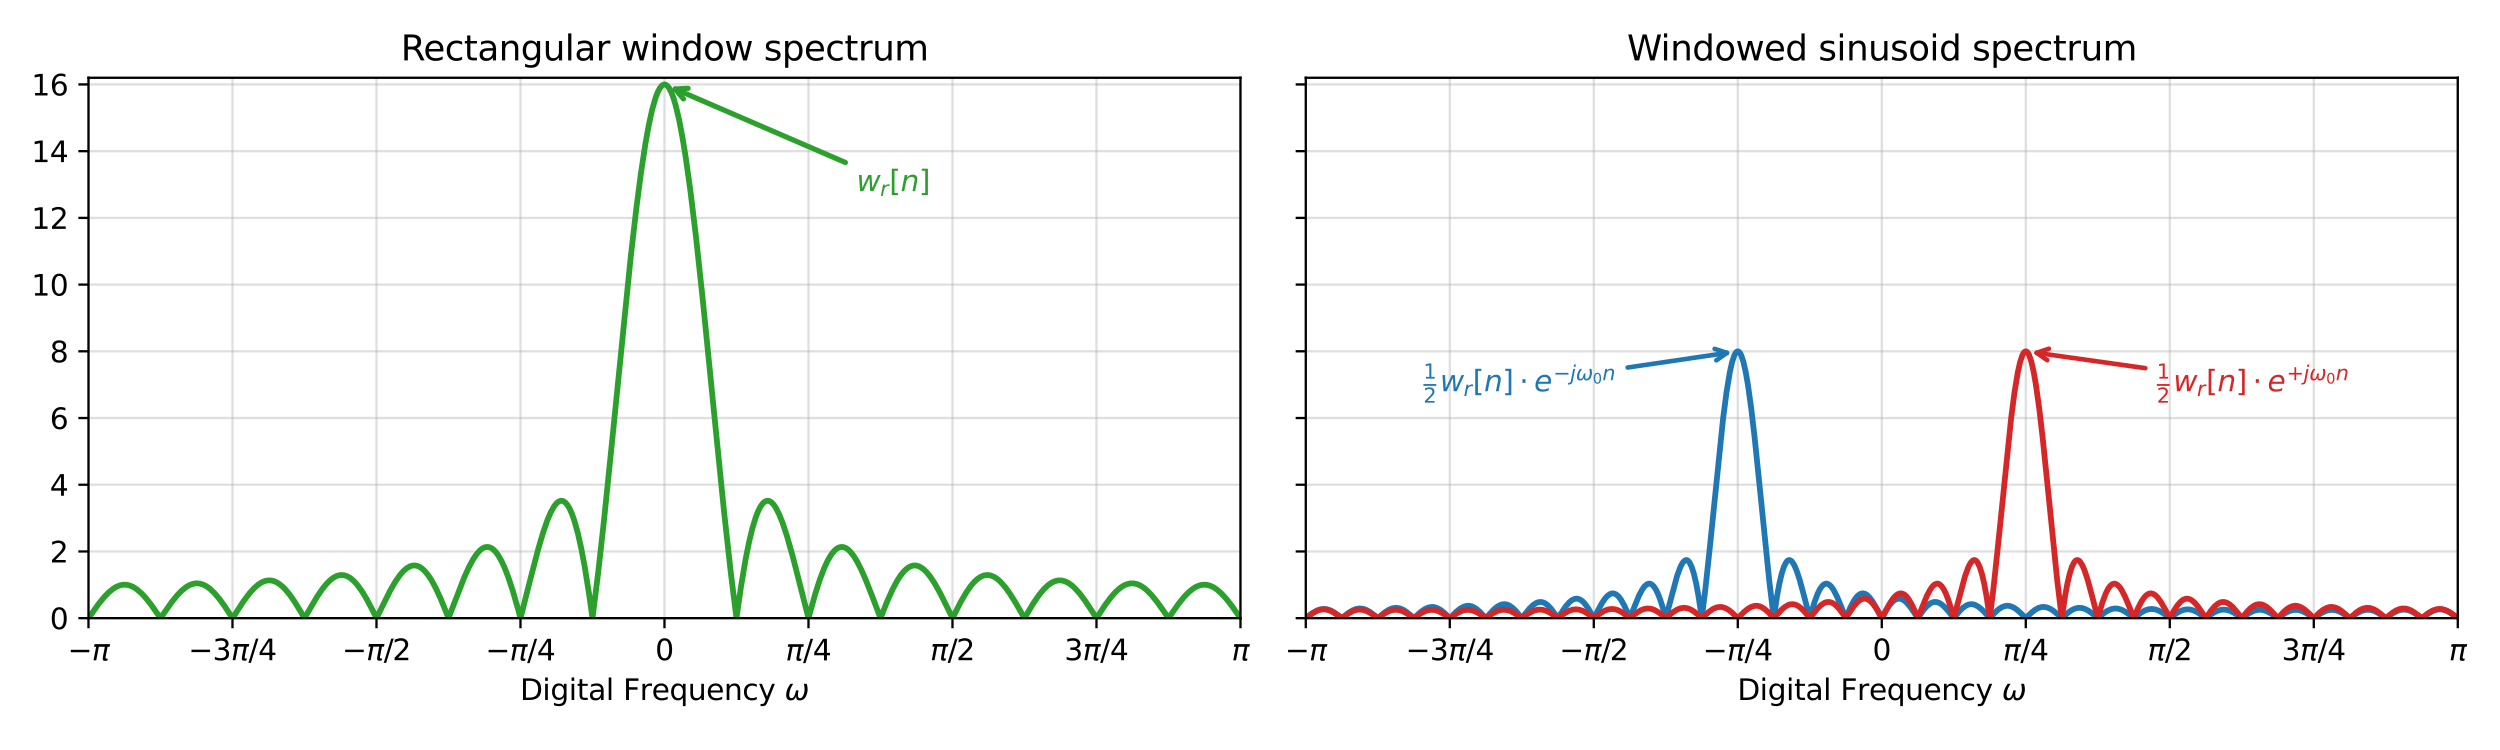 <?xml version="1.0" encoding="utf-8" standalone="no"?>
<!DOCTYPE svg PUBLIC "-//W3C//DTD SVG 1.1//EN"
  "http://www.w3.org/Graphics/SVG/1.1/DTD/svg11.dtd">
<svg xmlns:xlink="http://www.w3.org/1999/xlink" width="864pt" height="259.2pt" viewBox="0 0 864 259.2" xmlns="http://www.w3.org/2000/svg" version="1.1">
 <defs>
  <style type="text/css">*{stroke-linejoin: round; stroke-linecap: butt}</style>
 </defs>
 <g id="figure_1">
  <g id="patch_1">
   <path d="M 0 259.2 
L 864 259.2 
L 864 0 
L 0 0 
z
" style="fill: #ffffff"/>
  </g>
  <g id="axes_1">
   <g id="patch_2">
    <path d="M 30.58 213.64 
L 428.71 213.64 
L 428.71 26.88 
L 30.58 26.88 
z
" style="fill: #ffffff"/>
   </g>
   <g id="matplotlib.axis_1">
    <g id="xtick_1">
     <g id="line2d_1">
      <path d="M 30.58 213.64 
L 30.58 26.88 
" clip-path="url(#p4aad74d984)" style="fill: none; stroke: #b0b0b0; stroke-opacity: 0.4; stroke-width: 0.8; stroke-linecap: square"/>
     </g>
     <g id="line2d_2">
      <defs>
       <path id="m4a915c1040" d="M 0 0 
L 0 3.5 
" style="stroke: #000000; stroke-width: 0.8"/>
      </defs>
      <g>
       <use xlink:href="#m4a915c1040" x="30.58" y="213.64" style="stroke: #000000; stroke-width: 0.8"/>
      </g>
     </g>
     <g id="text_1">
      <!-- $- \pi$ -->
      <g transform="translate(23.38 228.238) scale(0.1 -0.1)">
       <defs>
        <path id="DejaVuSans-2212" d="M 678 2272 
L 4684 2272 
L 4684 1741 
L 678 1741 
L 678 2272 
z
" transform="scale(0.016)"/>
        <path id="DejaVuSans-Oblique-3c0" d="M 584 3500 
L 3938 3500 
L 3825 2925 
L 3384 2925 
L 2966 775 
Q 2922 550 2981 450 
Q 3038 353 3209 353 
Q 3256 353 3325 363 
Q 3397 369 3419 372 
L 3338 -44 
Q 3222 -84 3103 -103 
Q 2981 -122 2866 -122 
Q 2491 -122 2388 81 
Q 2284 288 2391 838 
L 2797 2925 
L 1506 2925 
L 938 0 
L 350 0 
L 919 2925 
L 472 2925 
L 584 3500 
z
" transform="scale(0.016)"/>
       </defs>
       <use xlink:href="#DejaVuSans-2212" transform="translate(0 0.312)"/>
       <use xlink:href="#DejaVuSans-Oblique-3c0" transform="translate(83.789 0.312)"/>
      </g>
     </g>
    </g>
    <g id="xtick_2">
     <g id="line2d_3">
      <path d="M 80.346 213.64 
L 80.346 26.88 
" clip-path="url(#p4aad74d984)" style="fill: none; stroke: #b0b0b0; stroke-opacity: 0.4; stroke-width: 0.8; stroke-linecap: square"/>
     </g>
     <g id="line2d_4">
      <g>
       <use xlink:href="#m4a915c1040" x="80.346" y="213.64" style="stroke: #000000; stroke-width: 0.8"/>
      </g>
     </g>
     <g id="text_2">
      <!-- $-3\pi/4$ -->
      <g transform="translate(65.096 228.238) scale(0.1 -0.1)">
       <defs>
        <path id="DejaVuSans-33" d="M 2597 2516 
Q 3050 2419 3304 2112 
Q 3559 1806 3559 1356 
Q 3559 666 3084 287 
Q 2609 -91 1734 -91 
Q 1441 -91 1130 -33 
Q 819 25 488 141 
L 488 750 
Q 750 597 1062 519 
Q 1375 441 1716 441 
Q 2309 441 2620 675 
Q 2931 909 2931 1356 
Q 2931 1769 2642 2001 
Q 2353 2234 1838 2234 
L 1294 2234 
L 1294 2753 
L 1863 2753 
Q 2328 2753 2575 2939 
Q 2822 3125 2822 3475 
Q 2822 3834 2567 4026 
Q 2313 4219 1838 4219 
Q 1578 4219 1281 4162 
Q 984 4106 628 3988 
L 628 4550 
Q 988 4650 1302 4700 
Q 1616 4750 1894 4750 
Q 2613 4750 3031 4423 
Q 3450 4097 3450 3541 
Q 3450 3153 3228 2886 
Q 3006 2619 2597 2516 
z
" transform="scale(0.016)"/>
        <path id="DejaVuSans-2f" d="M 1625 4666 
L 2156 4666 
L 531 -594 
L 0 -594 
L 1625 4666 
z
" transform="scale(0.016)"/>
        <path id="DejaVuSans-34" d="M 2419 4116 
L 825 1625 
L 2419 1625 
L 2419 4116 
z
M 2253 4666 
L 3047 4666 
L 3047 1625 
L 3713 1625 
L 3713 1100 
L 3047 1100 
L 3047 0 
L 2419 0 
L 2419 1100 
L 313 1100 
L 313 1709 
L 2253 4666 
z
" transform="scale(0.016)"/>
       </defs>
       <use xlink:href="#DejaVuSans-2212" transform="translate(0 0.781)"/>
       <use xlink:href="#DejaVuSans-33" transform="translate(83.789 0.781)"/>
       <use xlink:href="#DejaVuSans-Oblique-3c0" transform="translate(147.412 0.781)"/>
       <use xlink:href="#DejaVuSans-2f" transform="translate(207.617 0.781)"/>
       <use xlink:href="#DejaVuSans-34" transform="translate(241.309 0.781)"/>
      </g>
     </g>
    </g>
    <g id="xtick_3">
     <g id="line2d_5">
      <path d="M 130.113 213.64 
L 130.113 26.88 
" clip-path="url(#p4aad74d984)" style="fill: none; stroke: #b0b0b0; stroke-opacity: 0.4; stroke-width: 0.8; stroke-linecap: square"/>
     </g>
     <g id="line2d_6">
      <g>
       <use xlink:href="#m4a915c1040" x="130.113" y="213.64" style="stroke: #000000; stroke-width: 0.8"/>
      </g>
     </g>
     <g id="text_3">
      <!-- $- \pi/2$ -->
      <g transform="translate(118.213 228.238) scale(0.1 -0.1)">
       <defs>
        <path id="DejaVuSans-32" d="M 1228 531 
L 3431 531 
L 3431 0 
L 469 0 
L 469 531 
Q 828 903 1448 1529 
Q 2069 2156 2228 2338 
Q 2531 2678 2651 2914 
Q 2772 3150 2772 3378 
Q 2772 3750 2511 3984 
Q 2250 4219 1831 4219 
Q 1534 4219 1204 4116 
Q 875 4013 500 3803 
L 500 4441 
Q 881 4594 1212 4672 
Q 1544 4750 1819 4750 
Q 2544 4750 2975 4387 
Q 3406 4025 3406 3419 
Q 3406 3131 3298 2873 
Q 3191 2616 2906 2266 
Q 2828 2175 2409 1742 
Q 1991 1309 1228 531 
z
" transform="scale(0.016)"/>
       </defs>
       <use xlink:href="#DejaVuSans-2212" transform="translate(0 0.781)"/>
       <use xlink:href="#DejaVuSans-Oblique-3c0" transform="translate(83.789 0.781)"/>
       <use xlink:href="#DejaVuSans-2f" transform="translate(143.994 0.781)"/>
       <use xlink:href="#DejaVuSans-32" transform="translate(174.061 0.781)"/>
      </g>
     </g>
    </g>
    <g id="xtick_4">
     <g id="line2d_7">
      <path d="M 179.879 213.64 
L 179.879 26.88 
" clip-path="url(#p4aad74d984)" style="fill: none; stroke: #b0b0b0; stroke-opacity: 0.4; stroke-width: 0.8; stroke-linecap: square"/>
     </g>
     <g id="line2d_8">
      <g>
       <use xlink:href="#m4a915c1040" x="179.879" y="213.64" style="stroke: #000000; stroke-width: 0.8"/>
      </g>
     </g>
     <g id="text_4">
      <!-- $- \pi/4$ -->
      <g transform="translate(167.779 228.238) scale(0.1 -0.1)">
       <use xlink:href="#DejaVuSans-2212" transform="translate(0 0.094)"/>
       <use xlink:href="#DejaVuSans-Oblique-3c0" transform="translate(83.789 0.094)"/>
       <use xlink:href="#DejaVuSans-2f" transform="translate(143.994 0.094)"/>
       <use xlink:href="#DejaVuSans-34" transform="translate(177.686 0.094)"/>
      </g>
     </g>
    </g>
    <g id="xtick_5">
     <g id="line2d_9">
      <path d="M 229.645 213.64 
L 229.645 26.88 
" clip-path="url(#p4aad74d984)" style="fill: none; stroke: #b0b0b0; stroke-opacity: 0.4; stroke-width: 0.8; stroke-linecap: square"/>
     </g>
     <g id="line2d_10">
      <g>
       <use xlink:href="#m4a915c1040" x="229.645" y="213.64" style="stroke: #000000; stroke-width: 0.8"/>
      </g>
     </g>
     <g id="text_5">
      <!-- $0$ -->
      <g transform="translate(226.445 228.238) scale(0.1 -0.1)">
       <defs>
        <path id="DejaVuSans-30" d="M 2034 4250 
Q 1547 4250 1301 3770 
Q 1056 3291 1056 2328 
Q 1056 1369 1301 889 
Q 1547 409 2034 409 
Q 2525 409 2770 889 
Q 3016 1369 3016 2328 
Q 3016 3291 2770 3770 
Q 2525 4250 2034 4250 
z
M 2034 4750 
Q 2819 4750 3233 4129 
Q 3647 3509 3647 2328 
Q 3647 1150 3233 529 
Q 2819 -91 2034 -91 
Q 1250 -91 836 529 
Q 422 1150 422 2328 
Q 422 3509 836 4129 
Q 1250 4750 2034 4750 
z
" transform="scale(0.016)"/>
       </defs>
       <use xlink:href="#DejaVuSans-30" transform="translate(0 0.781)"/>
      </g>
     </g>
    </g>
    <g id="xtick_6">
     <g id="line2d_11">
      <path d="M 279.412 213.64 
L 279.412 26.88 
" clip-path="url(#p4aad74d984)" style="fill: none; stroke: #b0b0b0; stroke-opacity: 0.4; stroke-width: 0.8; stroke-linecap: square"/>
     </g>
     <g id="line2d_12">
      <g>
       <use xlink:href="#m4a915c1040" x="279.412" y="213.64" style="stroke: #000000; stroke-width: 0.8"/>
      </g>
     </g>
     <g id="text_6">
      <!-- $\pi/4$ -->
      <g transform="translate(271.512 228.238) scale(0.1 -0.1)">
       <use xlink:href="#DejaVuSans-Oblique-3c0" transform="translate(0 0.094)"/>
       <use xlink:href="#DejaVuSans-2f" transform="translate(60.205 0.094)"/>
       <use xlink:href="#DejaVuSans-34" transform="translate(93.896 0.094)"/>
      </g>
     </g>
    </g>
    <g id="xtick_7">
     <g id="line2d_13">
      <path d="M 329.178 213.64 
L 329.178 26.88 
" clip-path="url(#p4aad74d984)" style="fill: none; stroke: #b0b0b0; stroke-opacity: 0.4; stroke-width: 0.8; stroke-linecap: square"/>
     </g>
     <g id="line2d_14">
      <g>
       <use xlink:href="#m4a915c1040" x="329.178" y="213.64" style="stroke: #000000; stroke-width: 0.8"/>
      </g>
     </g>
     <g id="text_7">
      <!-- $\pi/2$ -->
      <g transform="translate(321.478 228.238) scale(0.1 -0.1)">
       <use xlink:href="#DejaVuSans-Oblique-3c0" transform="translate(0 0.781)"/>
       <use xlink:href="#DejaVuSans-2f" transform="translate(60.205 0.781)"/>
       <use xlink:href="#DejaVuSans-32" transform="translate(90.271 0.781)"/>
      </g>
     </g>
    </g>
    <g id="xtick_8">
     <g id="line2d_15">
      <path d="M 378.944 213.64 
L 378.944 26.88 
" clip-path="url(#p4aad74d984)" style="fill: none; stroke: #b0b0b0; stroke-opacity: 0.4; stroke-width: 0.8; stroke-linecap: square"/>
     </g>
     <g id="line2d_16">
      <g>
       <use xlink:href="#m4a915c1040" x="378.944" y="213.64" style="stroke: #000000; stroke-width: 0.8"/>
      </g>
     </g>
     <g id="text_8">
      <!-- $3\pi/4$ -->
      <g transform="translate(367.844 228.238) scale(0.1 -0.1)">
       <use xlink:href="#DejaVuSans-33" transform="translate(0 0.781)"/>
       <use xlink:href="#DejaVuSans-Oblique-3c0" transform="translate(63.623 0.781)"/>
       <use xlink:href="#DejaVuSans-2f" transform="translate(123.828 0.781)"/>
       <use xlink:href="#DejaVuSans-34" transform="translate(157.52 0.781)"/>
      </g>
     </g>
    </g>
    <g id="xtick_9">
     <g id="line2d_17">
      <path d="M 428.71 213.64 
L 428.71 26.88 
" clip-path="url(#p4aad74d984)" style="fill: none; stroke: #b0b0b0; stroke-opacity: 0.4; stroke-width: 0.8; stroke-linecap: square"/>
     </g>
     <g id="line2d_18">
      <g>
       <use xlink:href="#m4a915c1040" x="428.71" y="213.64" style="stroke: #000000; stroke-width: 0.8"/>
      </g>
     </g>
     <g id="text_9">
      <!-- $\pi$ -->
      <g transform="translate(425.66 228.238) scale(0.1 -0.1)">
       <use xlink:href="#DejaVuSans-Oblique-3c0" transform="translate(0 0.312)"/>
      </g>
     </g>
    </g>
    <g id="text_10">
     <!-- Digital Frequency $\omega$ -->
     <g transform="translate(179.745 241.918) scale(0.1 -0.1)">
      <defs>
       <path id="DejaVuSans-44" d="M 1259 4147 
L 1259 519 
L 2022 519 
Q 2988 519 3436 956 
Q 3884 1394 3884 2338 
Q 3884 3275 3436 3711 
Q 2988 4147 2022 4147 
L 1259 4147 
z
M 628 4666 
L 1925 4666 
Q 3281 4666 3915 4102 
Q 4550 3538 4550 2338 
Q 4550 1131 3912 565 
Q 3275 0 1925 0 
L 628 0 
L 628 4666 
z
" transform="scale(0.016)"/>
       <path id="DejaVuSans-69" d="M 603 3500 
L 1178 3500 
L 1178 0 
L 603 0 
L 603 3500 
z
M 603 4863 
L 1178 4863 
L 1178 4134 
L 603 4134 
L 603 4863 
z
" transform="scale(0.016)"/>
       <path id="DejaVuSans-67" d="M 2906 1791 
Q 2906 2416 2648 2759 
Q 2391 3103 1925 3103 
Q 1463 3103 1205 2759 
Q 947 2416 947 1791 
Q 947 1169 1205 825 
Q 1463 481 1925 481 
Q 2391 481 2648 825 
Q 2906 1169 2906 1791 
z
M 3481 434 
Q 3481 -459 3084 -895 
Q 2688 -1331 1869 -1331 
Q 1566 -1331 1297 -1286 
Q 1028 -1241 775 -1147 
L 775 -588 
Q 1028 -725 1275 -790 
Q 1522 -856 1778 -856 
Q 2344 -856 2625 -561 
Q 2906 -266 2906 331 
L 2906 616 
Q 2728 306 2450 153 
Q 2172 0 1784 0 
Q 1141 0 747 490 
Q 353 981 353 1791 
Q 353 2603 747 3093 
Q 1141 3584 1784 3584 
Q 2172 3584 2450 3431 
Q 2728 3278 2906 2969 
L 2906 3500 
L 3481 3500 
L 3481 434 
z
" transform="scale(0.016)"/>
       <path id="DejaVuSans-74" d="M 1172 4494 
L 1172 3500 
L 2356 3500 
L 2356 3053 
L 1172 3053 
L 1172 1153 
Q 1172 725 1289 603 
Q 1406 481 1766 481 
L 2356 481 
L 2356 0 
L 1766 0 
Q 1100 0 847 248 
Q 594 497 594 1153 
L 594 3053 
L 172 3053 
L 172 3500 
L 594 3500 
L 594 4494 
L 1172 4494 
z
" transform="scale(0.016)"/>
       <path id="DejaVuSans-61" d="M 2194 1759 
Q 1497 1759 1228 1600 
Q 959 1441 959 1056 
Q 959 750 1161 570 
Q 1363 391 1709 391 
Q 2188 391 2477 730 
Q 2766 1069 2766 1631 
L 2766 1759 
L 2194 1759 
z
M 3341 1997 
L 3341 0 
L 2766 0 
L 2766 531 
Q 2569 213 2275 61 
Q 1981 -91 1556 -91 
Q 1019 -91 701 211 
Q 384 513 384 1019 
Q 384 1609 779 1909 
Q 1175 2209 1959 2209 
L 2766 2209 
L 2766 2266 
Q 2766 2663 2505 2880 
Q 2244 3097 1772 3097 
Q 1472 3097 1187 3025 
Q 903 2953 641 2809 
L 641 3341 
Q 956 3463 1253 3523 
Q 1550 3584 1831 3584 
Q 2591 3584 2966 3190 
Q 3341 2797 3341 1997 
z
" transform="scale(0.016)"/>
       <path id="DejaVuSans-6c" d="M 603 4863 
L 1178 4863 
L 1178 0 
L 603 0 
L 603 4863 
z
" transform="scale(0.016)"/>
       <path id="DejaVuSans-20" transform="scale(0.016)"/>
       <path id="DejaVuSans-46" d="M 628 4666 
L 3309 4666 
L 3309 4134 
L 1259 4134 
L 1259 2759 
L 3109 2759 
L 3109 2228 
L 1259 2228 
L 1259 0 
L 628 0 
L 628 4666 
z
" transform="scale(0.016)"/>
       <path id="DejaVuSans-72" d="M 2631 2963 
Q 2534 3019 2420 3045 
Q 2306 3072 2169 3072 
Q 1681 3072 1420 2755 
Q 1159 2438 1159 1844 
L 1159 0 
L 581 0 
L 581 3500 
L 1159 3500 
L 1159 2956 
Q 1341 3275 1631 3429 
Q 1922 3584 2338 3584 
Q 2397 3584 2469 3576 
Q 2541 3569 2628 3553 
L 2631 2963 
z
" transform="scale(0.016)"/>
       <path id="DejaVuSans-65" d="M 3597 1894 
L 3597 1613 
L 953 1613 
Q 991 1019 1311 708 
Q 1631 397 2203 397 
Q 2534 397 2845 478 
Q 3156 559 3463 722 
L 3463 178 
Q 3153 47 2828 -22 
Q 2503 -91 2169 -91 
Q 1331 -91 842 396 
Q 353 884 353 1716 
Q 353 2575 817 3079 
Q 1281 3584 2069 3584 
Q 2775 3584 3186 3129 
Q 3597 2675 3597 1894 
z
M 3022 2063 
Q 3016 2534 2758 2815 
Q 2500 3097 2075 3097 
Q 1594 3097 1305 2825 
Q 1016 2553 972 2059 
L 3022 2063 
z
" transform="scale(0.016)"/>
       <path id="DejaVuSans-71" d="M 947 1747 
Q 947 1113 1208 752 
Q 1469 391 1925 391 
Q 2381 391 2643 752 
Q 2906 1113 2906 1747 
Q 2906 2381 2643 2742 
Q 2381 3103 1925 3103 
Q 1469 3103 1208 2742 
Q 947 2381 947 1747 
z
M 2906 525 
Q 2725 213 2448 61 
Q 2172 -91 1784 -91 
Q 1150 -91 751 415 
Q 353 922 353 1747 
Q 353 2572 751 3078 
Q 1150 3584 1784 3584 
Q 2172 3584 2448 3432 
Q 2725 3281 2906 2969 
L 2906 3500 
L 3481 3500 
L 3481 -1331 
L 2906 -1331 
L 2906 525 
z
" transform="scale(0.016)"/>
       <path id="DejaVuSans-75" d="M 544 1381 
L 544 3500 
L 1119 3500 
L 1119 1403 
Q 1119 906 1312 657 
Q 1506 409 1894 409 
Q 2359 409 2629 706 
Q 2900 1003 2900 1516 
L 2900 3500 
L 3475 3500 
L 3475 0 
L 2900 0 
L 2900 538 
Q 2691 219 2414 64 
Q 2138 -91 1772 -91 
Q 1169 -91 856 284 
Q 544 659 544 1381 
z
M 1991 3584 
L 1991 3584 
z
" transform="scale(0.016)"/>
       <path id="DejaVuSans-6e" d="M 3513 2113 
L 3513 0 
L 2938 0 
L 2938 2094 
Q 2938 2591 2744 2837 
Q 2550 3084 2163 3084 
Q 1697 3084 1428 2787 
Q 1159 2491 1159 1978 
L 1159 0 
L 581 0 
L 581 3500 
L 1159 3500 
L 1159 2956 
Q 1366 3272 1645 3428 
Q 1925 3584 2291 3584 
Q 2894 3584 3203 3211 
Q 3513 2838 3513 2113 
z
" transform="scale(0.016)"/>
       <path id="DejaVuSans-63" d="M 3122 3366 
L 3122 2828 
Q 2878 2963 2633 3030 
Q 2388 3097 2138 3097 
Q 1578 3097 1268 2742 
Q 959 2388 959 1747 
Q 959 1106 1268 751 
Q 1578 397 2138 397 
Q 2388 397 2633 464 
Q 2878 531 3122 666 
L 3122 134 
Q 2881 22 2623 -34 
Q 2366 -91 2075 -91 
Q 1284 -91 818 406 
Q 353 903 353 1747 
Q 353 2603 823 3093 
Q 1294 3584 2113 3584 
Q 2378 3584 2631 3529 
Q 2884 3475 3122 3366 
z
" transform="scale(0.016)"/>
       <path id="DejaVuSans-79" d="M 2059 -325 
Q 1816 -950 1584 -1140 
Q 1353 -1331 966 -1331 
L 506 -1331 
L 506 -850 
L 844 -850 
Q 1081 -850 1212 -737 
Q 1344 -625 1503 -206 
L 1606 56 
L 191 3500 
L 800 3500 
L 1894 763 
L 2988 3500 
L 3597 3500 
L 2059 -325 
z
" transform="scale(0.016)"/>
       <path id="DejaVuSans-Oblique-3c9" d="M 1369 -91 
Q 72 -91 434 1766 
Q 575 2500 1256 3500 
L 1875 3500 
Q 1231 2500 1088 1750 
Q 819 397 1519 397 
Q 2166 397 2478 2078 
L 3009 2078 
Q 2669 388 3316 397 
Q 4013 403 4275 1750 
Q 4419 2500 4169 3500 
L 4788 3500 
Q 5075 2500 4934 1766 
Q 4578 -94 3278 -91 
Q 2428 -88 2503 844 
Q 2194 -91 1369 -91 
z
" transform="scale(0.016)"/>
      </defs>
      <use xlink:href="#DejaVuSans-44" transform="translate(0 0.016)"/>
      <use xlink:href="#DejaVuSans-69" transform="translate(77.002 0.016)"/>
      <use xlink:href="#DejaVuSans-67" transform="translate(104.785 0.016)"/>
      <use xlink:href="#DejaVuSans-69" transform="translate(168.262 0.016)"/>
      <use xlink:href="#DejaVuSans-74" transform="translate(196.045 0.016)"/>
      <use xlink:href="#DejaVuSans-61" transform="translate(235.254 0.016)"/>
      <use xlink:href="#DejaVuSans-6c" transform="translate(296.533 0.016)"/>
      <use xlink:href="#DejaVuSans-20" transform="translate(324.316 0.016)"/>
      <use xlink:href="#DejaVuSans-46" transform="translate(356.104 0.016)"/>
      <use xlink:href="#DejaVuSans-72" transform="translate(413.623 0.016)"/>
      <use xlink:href="#DejaVuSans-65" transform="translate(454.736 0.016)"/>
      <use xlink:href="#DejaVuSans-71" transform="translate(516.26 0.016)"/>
      <use xlink:href="#DejaVuSans-75" transform="translate(579.736 0.016)"/>
      <use xlink:href="#DejaVuSans-65" transform="translate(643.115 0.016)"/>
      <use xlink:href="#DejaVuSans-6e" transform="translate(704.639 0.016)"/>
      <use xlink:href="#DejaVuSans-63" transform="translate(768.018 0.016)"/>
      <use xlink:href="#DejaVuSans-79" transform="translate(822.998 0.016)"/>
      <use xlink:href="#DejaVuSans-20" transform="translate(882.178 0.016)"/>
      <use xlink:href="#DejaVuSans-Oblique-3c9" transform="translate(913.965 0.016)"/>
     </g>
    </g>
   </g>
   <g id="matplotlib.axis_2">
    <g id="ytick_1">
     <g id="line2d_19">
      <path d="M 30.58 213.64 
L 428.71 213.64 
" clip-path="url(#p4aad74d984)" style="fill: none; stroke: #b0b0b0; stroke-opacity: 0.4; stroke-width: 0.8; stroke-linecap: square"/>
     </g>
     <g id="line2d_20">
      <defs>
       <path id="m32fbd5fd45" d="M 0 0 
L -3.5 0 
" style="stroke: #000000; stroke-width: 0.8"/>
      </defs>
      <g>
       <use xlink:href="#m32fbd5fd45" x="30.58" y="213.64" style="stroke: #000000; stroke-width: 0.8"/>
      </g>
     </g>
     <g id="text_11">
      <!-- 0 -->
      <g transform="translate(17.218 217.439) scale(0.1 -0.1)">
       <use xlink:href="#DejaVuSans-30"/>
      </g>
     </g>
    </g>
    <g id="ytick_2">
     <g id="line2d_21">
      <path d="M 30.58 190.583 
L 428.71 190.583 
" clip-path="url(#p4aad74d984)" style="fill: none; stroke: #b0b0b0; stroke-opacity: 0.4; stroke-width: 0.8; stroke-linecap: square"/>
     </g>
     <g id="line2d_22">
      <g>
       <use xlink:href="#m32fbd5fd45" x="30.58" y="190.583" style="stroke: #000000; stroke-width: 0.8"/>
      </g>
     </g>
     <g id="text_12">
      <!-- 2 -->
      <g transform="translate(17.218 194.382) scale(0.1 -0.1)">
       <use xlink:href="#DejaVuSans-32"/>
      </g>
     </g>
    </g>
    <g id="ytick_3">
     <g id="line2d_23">
      <path d="M 30.58 167.526 
L 428.71 167.526 
" clip-path="url(#p4aad74d984)" style="fill: none; stroke: #b0b0b0; stroke-opacity: 0.4; stroke-width: 0.8; stroke-linecap: square"/>
     </g>
     <g id="line2d_24">
      <g>
       <use xlink:href="#m32fbd5fd45" x="30.58" y="167.526" style="stroke: #000000; stroke-width: 0.8"/>
      </g>
     </g>
     <g id="text_13">
      <!-- 4 -->
      <g transform="translate(17.218 171.326) scale(0.1 -0.1)">
       <use xlink:href="#DejaVuSans-34"/>
      </g>
     </g>
    </g>
    <g id="ytick_4">
     <g id="line2d_25">
      <path d="M 30.58 144.47 
L 428.71 144.47 
" clip-path="url(#p4aad74d984)" style="fill: none; stroke: #b0b0b0; stroke-opacity: 0.4; stroke-width: 0.8; stroke-linecap: square"/>
     </g>
     <g id="line2d_26">
      <g>
       <use xlink:href="#m32fbd5fd45" x="30.58" y="144.47" style="stroke: #000000; stroke-width: 0.8"/>
      </g>
     </g>
     <g id="text_14">
      <!-- 6 -->
      <g transform="translate(17.218 148.269) scale(0.1 -0.1)">
       <defs>
        <path id="DejaVuSans-36" d="M 2113 2584 
Q 1688 2584 1439 2293 
Q 1191 2003 1191 1497 
Q 1191 994 1439 701 
Q 1688 409 2113 409 
Q 2538 409 2786 701 
Q 3034 994 3034 1497 
Q 3034 2003 2786 2293 
Q 2538 2584 2113 2584 
z
M 3366 4563 
L 3366 3988 
Q 3128 4100 2886 4159 
Q 2644 4219 2406 4219 
Q 1781 4219 1451 3797 
Q 1122 3375 1075 2522 
Q 1259 2794 1537 2939 
Q 1816 3084 2150 3084 
Q 2853 3084 3261 2657 
Q 3669 2231 3669 1497 
Q 3669 778 3244 343 
Q 2819 -91 2113 -91 
Q 1303 -91 875 529 
Q 447 1150 447 2328 
Q 447 3434 972 4092 
Q 1497 4750 2381 4750 
Q 2619 4750 2861 4703 
Q 3103 4656 3366 4563 
z
" transform="scale(0.016)"/>
       </defs>
       <use xlink:href="#DejaVuSans-36"/>
      </g>
     </g>
    </g>
    <g id="ytick_5">
     <g id="line2d_27">
      <path d="M 30.58 121.413 
L 428.71 121.413 
" clip-path="url(#p4aad74d984)" style="fill: none; stroke: #b0b0b0; stroke-opacity: 0.4; stroke-width: 0.8; stroke-linecap: square"/>
     </g>
     <g id="line2d_28">
      <g>
       <use xlink:href="#m32fbd5fd45" x="30.58" y="121.413" style="stroke: #000000; stroke-width: 0.8"/>
      </g>
     </g>
     <g id="text_15">
      <!-- 8 -->
      <g transform="translate(17.218 125.212) scale(0.1 -0.1)">
       <defs>
        <path id="DejaVuSans-38" d="M 2034 2216 
Q 1584 2216 1326 1975 
Q 1069 1734 1069 1313 
Q 1069 891 1326 650 
Q 1584 409 2034 409 
Q 2484 409 2743 651 
Q 3003 894 3003 1313 
Q 3003 1734 2745 1975 
Q 2488 2216 2034 2216 
z
M 1403 2484 
Q 997 2584 770 2862 
Q 544 3141 544 3541 
Q 544 4100 942 4425 
Q 1341 4750 2034 4750 
Q 2731 4750 3128 4425 
Q 3525 4100 3525 3541 
Q 3525 3141 3298 2862 
Q 3072 2584 2669 2484 
Q 3125 2378 3379 2068 
Q 3634 1759 3634 1313 
Q 3634 634 3220 271 
Q 2806 -91 2034 -91 
Q 1263 -91 848 271 
Q 434 634 434 1313 
Q 434 1759 690 2068 
Q 947 2378 1403 2484 
z
M 1172 3481 
Q 1172 3119 1398 2916 
Q 1625 2713 2034 2713 
Q 2441 2713 2670 2916 
Q 2900 3119 2900 3481 
Q 2900 3844 2670 4047 
Q 2441 4250 2034 4250 
Q 1625 4250 1398 4047 
Q 1172 3844 1172 3481 
z
" transform="scale(0.016)"/>
       </defs>
       <use xlink:href="#DejaVuSans-38"/>
      </g>
     </g>
    </g>
    <g id="ytick_6">
     <g id="line2d_29">
      <path d="M 30.58 98.356 
L 428.71 98.356 
" clip-path="url(#p4aad74d984)" style="fill: none; stroke: #b0b0b0; stroke-opacity: 0.4; stroke-width: 0.8; stroke-linecap: square"/>
     </g>
     <g id="line2d_30">
      <g>
       <use xlink:href="#m32fbd5fd45" x="30.58" y="98.356" style="stroke: #000000; stroke-width: 0.8"/>
      </g>
     </g>
     <g id="text_16">
      <!-- 10 -->
      <g transform="translate(10.855 102.155) scale(0.1 -0.1)">
       <defs>
        <path id="DejaVuSans-31" d="M 794 531 
L 1825 531 
L 1825 4091 
L 703 3866 
L 703 4441 
L 1819 4666 
L 2450 4666 
L 2450 531 
L 3481 531 
L 3481 0 
L 794 0 
L 794 531 
z
" transform="scale(0.016)"/>
       </defs>
       <use xlink:href="#DejaVuSans-31"/>
       <use xlink:href="#DejaVuSans-30" transform="translate(63.623 0)"/>
      </g>
     </g>
    </g>
    <g id="ytick_7">
     <g id="line2d_31">
      <path d="M 30.58 75.299 
L 428.71 75.299 
" clip-path="url(#p4aad74d984)" style="fill: none; stroke: #b0b0b0; stroke-opacity: 0.4; stroke-width: 0.8; stroke-linecap: square"/>
     </g>
     <g id="line2d_32">
      <g>
       <use xlink:href="#m32fbd5fd45" x="30.58" y="75.299" style="stroke: #000000; stroke-width: 0.8"/>
      </g>
     </g>
     <g id="text_17">
      <!-- 12 -->
      <g transform="translate(10.855 79.098) scale(0.1 -0.1)">
       <use xlink:href="#DejaVuSans-31"/>
       <use xlink:href="#DejaVuSans-32" transform="translate(63.623 0)"/>
      </g>
     </g>
    </g>
    <g id="ytick_8">
     <g id="line2d_33">
      <path d="M 30.58 52.242 
L 428.71 52.242 
" clip-path="url(#p4aad74d984)" style="fill: none; stroke: #b0b0b0; stroke-opacity: 0.4; stroke-width: 0.8; stroke-linecap: square"/>
     </g>
     <g id="line2d_34">
      <g>
       <use xlink:href="#m32fbd5fd45" x="30.58" y="52.242" style="stroke: #000000; stroke-width: 0.8"/>
      </g>
     </g>
     <g id="text_18">
      <!-- 14 -->
      <g transform="translate(10.855 56.042) scale(0.1 -0.1)">
       <use xlink:href="#DejaVuSans-31"/>
       <use xlink:href="#DejaVuSans-34" transform="translate(63.623 0)"/>
      </g>
     </g>
    </g>
    <g id="ytick_9">
     <g id="line2d_35">
      <path d="M 30.58 29.186 
L 428.71 29.186 
" clip-path="url(#p4aad74d984)" style="fill: none; stroke: #b0b0b0; stroke-opacity: 0.4; stroke-width: 0.8; stroke-linecap: square"/>
     </g>
     <g id="line2d_36">
      <g>
       <use xlink:href="#m32fbd5fd45" x="30.58" y="29.186" style="stroke: #000000; stroke-width: 0.8"/>
      </g>
     </g>
     <g id="text_19">
      <!-- 16 -->
      <g transform="translate(10.855 32.985) scale(0.1 -0.1)">
       <use xlink:href="#DejaVuSans-31"/>
       <use xlink:href="#DejaVuSans-36" transform="translate(63.623 0)"/>
      </g>
     </g>
    </g>
   </g>
   <g id="line2d_37">
    <path d="M 30.58 213.64 
L 34.079 208.709 
L 36.023 206.32 
L 37.578 204.715 
L 39.134 203.45 
L 40.3 202.754 
L 41.466 202.291 
L 42.633 202.073 
L 43.799 202.104 
L 44.966 202.385 
L 46.132 202.908 
L 47.298 203.665 
L 48.854 205.008 
L 50.409 206.688 
L 52.353 209.162 
L 55.074 213.064 
L 55.463 213.64 
L 59.351 208.062 
L 61.295 205.665 
L 62.85 204.072 
L 64.406 202.836 
L 65.572 202.174 
L 66.738 201.756 
L 67.905 201.593 
L 69.071 201.689 
L 70.238 202.045 
L 71.404 202.653 
L 72.57 203.503 
L 74.126 204.982 
L 75.681 206.807 
L 77.625 209.472 
L 80.346 213.64 
L 84.234 207.679 
L 86.178 205.088 
L 87.733 203.352 
L 89.289 201.991 
L 90.455 201.251 
L 91.621 200.772 
L 92.788 200.568 
L 93.954 200.645 
L 95.121 201.005 
L 96.287 201.642 
L 97.453 202.545 
L 98.62 203.699 
L 100.175 205.589 
L 101.73 207.817 
L 104.063 211.618 
L 105.229 213.64 
L 109.506 206.343 
L 111.45 203.491 
L 113.005 201.595 
L 114.172 200.452 
L 115.338 199.579 
L 116.505 198.998 
L 117.671 198.726 
L 118.837 198.775 
L 120.004 199.147 
L 121.17 199.84 
L 122.337 200.845 
L 123.503 202.144 
L 125.058 204.293 
L 126.613 206.854 
L 128.557 210.498 
L 130.113 213.64 
L 134.778 204.229 
L 136.722 200.877 
L 138.277 198.66 
L 139.444 197.334 
L 140.61 196.334 
L 141.777 195.689 
L 142.554 195.468 
L 143.332 195.419 
L 144.109 195.545 
L 144.887 195.848 
L 145.665 196.328 
L 146.831 197.375 
L 147.997 198.803 
L 149.164 200.589 
L 150.719 203.479 
L 152.274 206.866 
L 154.218 211.625 
L 154.996 213.64 
L 160.439 199.558 
L 161.994 196.126 
L 163.549 193.233 
L 164.716 191.498 
L 165.882 190.191 
L 166.66 189.578 
L 167.437 189.184 
L 168.215 189.019 
L 168.993 189.089 
L 169.77 189.398 
L 170.548 189.951 
L 171.325 190.747 
L 172.103 191.786 
L 173.269 193.79 
L 174.436 196.309 
L 175.602 199.312 
L 177.157 203.989 
L 179.101 210.73 
L 179.879 213.64 
L 183.378 199.834 
L 186.1 189.443 
L 187.655 184.174 
L 189.21 179.686 
L 190.377 176.966 
L 191.543 174.9 
L 192.321 173.926 
L 193.098 173.3 
L 193.876 173.044 
L 194.653 173.174 
L 195.431 173.706 
L 196.209 174.655 
L 196.986 176.03 
L 197.764 177.84 
L 198.541 180.091 
L 199.708 184.297 
L 200.874 189.496 
L 202.04 195.668 
L 203.596 205.352 
L 204.762 213.64 
L 206.706 198.08 
L 208.65 180.687 
L 211.372 154.195 
L 217.981 88.811 
L 219.925 71.981 
L 221.48 60.055 
L 223.036 49.786 
L 224.202 43.313 
L 225.368 37.986 
L 226.535 33.872 
L 227.312 31.831 
L 228.09 30.364 
L 228.868 29.481 
L 229.256 29.259 
L 229.645 29.186 
L 230.034 29.259 
L 230.423 29.481 
L 231.2 30.364 
L 231.978 31.831 
L 232.756 33.872 
L 233.533 36.477 
L 234.7 41.406 
L 235.866 47.506 
L 237.032 54.698 
L 238.588 65.826 
L 240.532 81.854 
L 242.864 103.453 
L 246.364 138.467 
L 250.252 177.029 
L 252.584 198.08 
L 254.528 213.64 
L 256.084 202.781 
L 257.639 193.504 
L 258.805 187.654 
L 259.972 182.784 
L 261.138 178.91 
L 261.916 176.88 
L 262.693 175.288 
L 263.471 174.128 
L 264.248 173.389 
L 265.026 173.059 
L 265.804 173.125 
L 266.581 173.568 
L 267.359 174.371 
L 268.136 175.511 
L 269.303 177.804 
L 270.469 180.722 
L 272.024 185.427 
L 273.968 192.297 
L 276.69 202.934 
L 279.412 213.64 
L 281.744 205.266 
L 283.3 200.412 
L 284.855 196.309 
L 286.021 193.79 
L 287.188 191.786 
L 288.354 190.319 
L 289.132 189.644 
L 289.909 189.213 
L 290.687 189.024 
L 291.464 189.073 
L 292.242 189.353 
L 293.02 189.857 
L 293.797 190.576 
L 294.964 192.031 
L 296.13 193.898 
L 297.685 196.939 
L 299.24 200.483 
L 301.573 206.415 
L 304.295 213.64 
L 306.628 207.777 
L 308.572 203.479 
L 310.127 200.589 
L 311.293 198.803 
L 312.459 197.375 
L 313.626 196.328 
L 314.792 195.674 
L 315.57 195.46 
L 316.347 195.421 
L 317.125 195.557 
L 317.903 195.863 
L 319.069 196.629 
L 320.235 197.741 
L 321.402 199.169 
L 322.957 201.501 
L 324.901 204.96 
L 327.623 210.42 
L 329.178 213.64 
L 331.899 208.262 
L 333.843 204.898 
L 335.399 202.638 
L 336.565 201.246 
L 337.731 200.141 
L 338.898 199.343 
L 340.064 198.863 
L 341.231 198.707 
L 342.397 198.872 
L 343.563 199.351 
L 344.73 200.13 
L 345.896 201.186 
L 347.451 202.981 
L 349.007 205.148 
L 350.951 208.244 
L 354.061 213.64 
L 357.171 208.418 
L 359.115 205.589 
L 360.671 203.699 
L 362.226 202.215 
L 363.392 201.399 
L 364.559 200.853 
L 365.725 200.588 
L 366.891 200.605 
L 368.058 200.902 
L 369.224 201.469 
L 370.391 202.292 
L 371.557 203.352 
L 373.112 205.088 
L 375.056 207.679 
L 377.778 211.802 
L 378.944 213.64 
L 382.055 208.911 
L 383.999 206.322 
L 385.554 204.578 
L 387.109 203.194 
L 388.275 202.423 
L 389.442 201.898 
L 390.608 201.628 
L 391.775 201.619 
L 392.941 201.867 
L 394.107 202.368 
L 395.274 203.108 
L 396.44 204.072 
L 397.995 205.665 
L 399.939 208.062 
L 402.272 211.341 
L 403.827 213.64 
L 407.327 208.64 
L 409.271 206.24 
L 410.826 204.639 
L 412.381 203.388 
L 413.547 202.707 
L 414.714 202.264 
L 415.88 202.066 
L 417.047 202.118 
L 418.213 202.419 
L 419.379 202.96 
L 420.546 203.731 
L 422.101 205.086 
L 423.656 206.767 
L 425.6 209.227 
L 428.71 213.64 
L 428.71 213.64 
" clip-path="url(#p4aad74d984)" style="fill: none; stroke: #2ca02c; stroke-width: 2; stroke-linecap: square"/>
   </g>
   <g id="patch_3">
    <path d="M 30.58 213.64 
L 30.58 26.88 
" style="fill: none; stroke: #000000; stroke-width: 0.8; stroke-linejoin: miter; stroke-linecap: square"/>
   </g>
   <g id="patch_4">
    <path d="M 428.71 213.64 
L 428.71 26.88 
" style="fill: none; stroke: #000000; stroke-width: 0.8; stroke-linejoin: miter; stroke-linecap: square"/>
   </g>
   <g id="patch_5">
    <path d="M 30.58 213.64 
L 428.71 213.64 
" style="fill: none; stroke: #000000; stroke-width: 0.8; stroke-linejoin: miter; stroke-linecap: square"/>
   </g>
   <g id="patch_6">
    <path d="M 30.58 26.88 
L 428.71 26.88 
" style="fill: none; stroke: #000000; stroke-width: 0.8; stroke-linejoin: miter; stroke-linecap: square"/>
   </g>
   <g id="patch_7">
    <path d="M 292.168 56.162 
Q 261.825 43.07 233.329 30.775 
" style="fill: none; stroke: #2ca02c; stroke-width: 1.8; stroke-linecap: round"/>
    <path d="M 236.209 34.196 
L 233.329 30.775 
L 237.794 30.523 
" style="fill: none; stroke: #2ca02c; stroke-width: 1.8; stroke-linecap: round"/>
   </g>
   <g id="text_20">
    <!-- $w_r[n]$ -->
    <g style="fill: #2ca02c" transform="translate(296 66.077) scale(0.1 -0.1)">
     <defs>
      <path id="DejaVuSans-Oblique-77" d="M 544 3500 
L 1113 3500 
L 1259 684 
L 2566 3500 
L 3231 3500 
L 3425 684 
L 4666 3500 
L 5241 3500 
L 3641 0 
L 2969 0 
L 2797 2900 
L 1459 0 
L 781 0 
L 544 3500 
z
" transform="scale(0.016)"/>
      <path id="DejaVuSans-Oblique-72" d="M 2853 2969 
Q 2766 3016 2653 3041 
Q 2541 3066 2413 3066 
Q 1953 3066 1609 2717 
Q 1266 2369 1153 1784 
L 800 0 
L 225 0 
L 909 3500 
L 1484 3500 
L 1375 2956 
Q 1603 3259 1920 3421 
Q 2238 3584 2597 3584 
Q 2691 3584 2781 3573 
Q 2872 3563 2963 3538 
L 2853 2969 
z
" transform="scale(0.016)"/>
      <path id="DejaVuSans-5b" d="M 550 4863 
L 1875 4863 
L 1875 4416 
L 1125 4416 
L 1125 -397 
L 1875 -397 
L 1875 -844 
L 550 -844 
L 550 4863 
z
" transform="scale(0.016)"/>
      <path id="DejaVuSans-Oblique-6e" d="M 3566 2113 
L 3156 0 
L 2578 0 
L 2988 2091 
Q 3016 2238 3031 2350 
Q 3047 2463 3047 2528 
Q 3047 2791 2881 2937 
Q 2716 3084 2419 3084 
Q 1956 3084 1622 2776 
Q 1288 2469 1184 1941 
L 800 0 
L 225 0 
L 903 3500 
L 1478 3500 
L 1363 2950 
Q 1603 3253 1940 3418 
Q 2278 3584 2650 3584 
Q 3113 3584 3367 3334 
Q 3622 3084 3622 2631 
Q 3622 2519 3608 2391 
Q 3594 2263 3566 2113 
z
" transform="scale(0.016)"/>
      <path id="DejaVuSans-5d" d="M 1947 4863 
L 1947 -844 
L 622 -844 
L 622 -397 
L 1369 -397 
L 1369 4416 
L 622 4416 
L 622 4863 
L 1947 4863 
z
" transform="scale(0.016)"/>
     </defs>
     <use xlink:href="#DejaVuSans-Oblique-77" transform="translate(0 0.016)"/>
     <use xlink:href="#DejaVuSans-Oblique-72" transform="translate(81.787 -16.391) scale(0.7)"/>
     <use xlink:href="#DejaVuSans-5b" transform="translate(113.301 0.016)"/>
     <use xlink:href="#DejaVuSans-Oblique-6e" transform="translate(152.314 0.016)"/>
     <use xlink:href="#DejaVuSans-5d" transform="translate(215.693 0.016)"/>
    </g>
   </g>
   <g id="text_21">
    <!-- Rectangular window spectrum -->
    <g transform="translate(138.533 20.88) scale(0.12 -0.12)">
     <defs>
      <path id="DejaVuSans-52" d="M 2841 2188 
Q 3044 2119 3236 1894 
Q 3428 1669 3622 1275 
L 4263 0 
L 3584 0 
L 2988 1197 
Q 2756 1666 2539 1819 
Q 2322 1972 1947 1972 
L 1259 1972 
L 1259 0 
L 628 0 
L 628 4666 
L 2053 4666 
Q 2853 4666 3247 4331 
Q 3641 3997 3641 3322 
Q 3641 2881 3436 2590 
Q 3231 2300 2841 2188 
z
M 1259 4147 
L 1259 2491 
L 2053 2491 
Q 2509 2491 2742 2702 
Q 2975 2913 2975 3322 
Q 2975 3731 2742 3939 
Q 2509 4147 2053 4147 
L 1259 4147 
z
" transform="scale(0.016)"/>
      <path id="DejaVuSans-77" d="M 269 3500 
L 844 3500 
L 1563 769 
L 2278 3500 
L 2956 3500 
L 3675 769 
L 4391 3500 
L 4966 3500 
L 4050 0 
L 3372 0 
L 2619 2869 
L 1863 0 
L 1184 0 
L 269 3500 
z
" transform="scale(0.016)"/>
      <path id="DejaVuSans-64" d="M 2906 2969 
L 2906 4863 
L 3481 4863 
L 3481 0 
L 2906 0 
L 2906 525 
Q 2725 213 2448 61 
Q 2172 -91 1784 -91 
Q 1150 -91 751 415 
Q 353 922 353 1747 
Q 353 2572 751 3078 
Q 1150 3584 1784 3584 
Q 2172 3584 2448 3432 
Q 2725 3281 2906 2969 
z
M 947 1747 
Q 947 1113 1208 752 
Q 1469 391 1925 391 
Q 2381 391 2643 752 
Q 2906 1113 2906 1747 
Q 2906 2381 2643 2742 
Q 2381 3103 1925 3103 
Q 1469 3103 1208 2742 
Q 947 2381 947 1747 
z
" transform="scale(0.016)"/>
      <path id="DejaVuSans-6f" d="M 1959 3097 
Q 1497 3097 1228 2736 
Q 959 2375 959 1747 
Q 959 1119 1226 758 
Q 1494 397 1959 397 
Q 2419 397 2687 759 
Q 2956 1122 2956 1747 
Q 2956 2369 2687 2733 
Q 2419 3097 1959 3097 
z
M 1959 3584 
Q 2709 3584 3137 3096 
Q 3566 2609 3566 1747 
Q 3566 888 3137 398 
Q 2709 -91 1959 -91 
Q 1206 -91 779 398 
Q 353 888 353 1747 
Q 353 2609 779 3096 
Q 1206 3584 1959 3584 
z
" transform="scale(0.016)"/>
      <path id="DejaVuSans-73" d="M 2834 3397 
L 2834 2853 
Q 2591 2978 2328 3040 
Q 2066 3103 1784 3103 
Q 1356 3103 1142 2972 
Q 928 2841 928 2578 
Q 928 2378 1081 2264 
Q 1234 2150 1697 2047 
L 1894 2003 
Q 2506 1872 2764 1633 
Q 3022 1394 3022 966 
Q 3022 478 2636 193 
Q 2250 -91 1575 -91 
Q 1294 -91 989 -36 
Q 684 19 347 128 
L 347 722 
Q 666 556 975 473 
Q 1284 391 1588 391 
Q 1994 391 2212 530 
Q 2431 669 2431 922 
Q 2431 1156 2273 1281 
Q 2116 1406 1581 1522 
L 1381 1569 
Q 847 1681 609 1914 
Q 372 2147 372 2553 
Q 372 3047 722 3315 
Q 1072 3584 1716 3584 
Q 2034 3584 2315 3537 
Q 2597 3491 2834 3397 
z
" transform="scale(0.016)"/>
      <path id="DejaVuSans-70" d="M 1159 525 
L 1159 -1331 
L 581 -1331 
L 581 3500 
L 1159 3500 
L 1159 2969 
Q 1341 3281 1617 3432 
Q 1894 3584 2278 3584 
Q 2916 3584 3314 3078 
Q 3713 2572 3713 1747 
Q 3713 922 3314 415 
Q 2916 -91 2278 -91 
Q 1894 -91 1617 61 
Q 1341 213 1159 525 
z
M 3116 1747 
Q 3116 2381 2855 2742 
Q 2594 3103 2138 3103 
Q 1681 3103 1420 2742 
Q 1159 2381 1159 1747 
Q 1159 1113 1420 752 
Q 1681 391 2138 391 
Q 2594 391 2855 752 
Q 3116 1113 3116 1747 
z
" transform="scale(0.016)"/>
      <path id="DejaVuSans-6d" d="M 3328 2828 
Q 3544 3216 3844 3400 
Q 4144 3584 4550 3584 
Q 5097 3584 5394 3201 
Q 5691 2819 5691 2113 
L 5691 0 
L 5113 0 
L 5113 2094 
Q 5113 2597 4934 2840 
Q 4756 3084 4391 3084 
Q 3944 3084 3684 2787 
Q 3425 2491 3425 1978 
L 3425 0 
L 2847 0 
L 2847 2094 
Q 2847 2600 2669 2842 
Q 2491 3084 2119 3084 
Q 1678 3084 1418 2786 
Q 1159 2488 1159 1978 
L 1159 0 
L 581 0 
L 581 3500 
L 1159 3500 
L 1159 2956 
Q 1356 3278 1631 3431 
Q 1906 3584 2284 3584 
Q 2666 3584 2933 3390 
Q 3200 3197 3328 2828 
z
" transform="scale(0.016)"/>
     </defs>
     <use xlink:href="#DejaVuSans-52"/>
     <use xlink:href="#DejaVuSans-65" transform="translate(64.982 0)"/>
     <use xlink:href="#DejaVuSans-63" transform="translate(126.506 0)"/>
     <use xlink:href="#DejaVuSans-74" transform="translate(181.486 0)"/>
     <use xlink:href="#DejaVuSans-61" transform="translate(220.695 0)"/>
     <use xlink:href="#DejaVuSans-6e" transform="translate(281.975 0)"/>
     <use xlink:href="#DejaVuSans-67" transform="translate(345.354 0)"/>
     <use xlink:href="#DejaVuSans-75" transform="translate(408.83 0)"/>
     <use xlink:href="#DejaVuSans-6c" transform="translate(472.209 0)"/>
     <use xlink:href="#DejaVuSans-61" transform="translate(499.992 0)"/>
     <use xlink:href="#DejaVuSans-72" transform="translate(561.271 0)"/>
     <use xlink:href="#DejaVuSans-20" transform="translate(602.385 0)"/>
     <use xlink:href="#DejaVuSans-77" transform="translate(634.172 0)"/>
     <use xlink:href="#DejaVuSans-69" transform="translate(715.959 0)"/>
     <use xlink:href="#DejaVuSans-6e" transform="translate(743.742 0)"/>
     <use xlink:href="#DejaVuSans-64" transform="translate(807.121 0)"/>
     <use xlink:href="#DejaVuSans-6f" transform="translate(870.598 0)"/>
     <use xlink:href="#DejaVuSans-77" transform="translate(931.779 0)"/>
     <use xlink:href="#DejaVuSans-20" transform="translate(1013.566 0)"/>
     <use xlink:href="#DejaVuSans-73" transform="translate(1045.354 0)"/>
     <use xlink:href="#DejaVuSans-70" transform="translate(1097.453 0)"/>
     <use xlink:href="#DejaVuSans-65" transform="translate(1160.93 0)"/>
     <use xlink:href="#DejaVuSans-63" transform="translate(1222.453 0)"/>
     <use xlink:href="#DejaVuSans-74" transform="translate(1277.434 0)"/>
     <use xlink:href="#DejaVuSans-72" transform="translate(1316.643 0)"/>
     <use xlink:href="#DejaVuSans-75" transform="translate(1357.756 0)"/>
     <use xlink:href="#DejaVuSans-6d" transform="translate(1421.135 0)"/>
    </g>
   </g>
  </g>
  <g id="axes_2">
   <g id="patch_8">
    <path d="M 451.278 213.64 
L 849.409 213.64 
L 849.409 26.88 
L 451.278 26.88 
z
" style="fill: #ffffff"/>
   </g>
   <g id="matplotlib.axis_3">
    <g id="xtick_10">
     <g id="line2d_38">
      <path d="M 451.278 213.64 
L 451.278 26.88 
" clip-path="url(#p14fe99c36f)" style="fill: none; stroke: #b0b0b0; stroke-opacity: 0.4; stroke-width: 0.8; stroke-linecap: square"/>
     </g>
     <g id="line2d_39">
      <g>
       <use xlink:href="#m4a915c1040" x="451.278" y="213.64" style="stroke: #000000; stroke-width: 0.8"/>
      </g>
     </g>
     <g id="text_22">
      <!-- $- \pi$ -->
      <g transform="translate(444.078 228.238) scale(0.1 -0.1)">
       <use xlink:href="#DejaVuSans-2212" transform="translate(0 0.312)"/>
       <use xlink:href="#DejaVuSans-Oblique-3c0" transform="translate(83.789 0.312)"/>
      </g>
     </g>
    </g>
    <g id="xtick_11">
     <g id="line2d_40">
      <path d="M 501.045 213.64 
L 501.045 26.88 
" clip-path="url(#p14fe99c36f)" style="fill: none; stroke: #b0b0b0; stroke-opacity: 0.4; stroke-width: 0.8; stroke-linecap: square"/>
     </g>
     <g id="line2d_41">
      <g>
       <use xlink:href="#m4a915c1040" x="501.045" y="213.64" style="stroke: #000000; stroke-width: 0.8"/>
      </g>
     </g>
     <g id="text_23">
      <!-- $-3\pi/4$ -->
      <g transform="translate(485.795 228.238) scale(0.1 -0.1)">
       <use xlink:href="#DejaVuSans-2212" transform="translate(0 0.781)"/>
       <use xlink:href="#DejaVuSans-33" transform="translate(83.789 0.781)"/>
       <use xlink:href="#DejaVuSans-Oblique-3c0" transform="translate(147.412 0.781)"/>
       <use xlink:href="#DejaVuSans-2f" transform="translate(207.617 0.781)"/>
       <use xlink:href="#DejaVuSans-34" transform="translate(241.309 0.781)"/>
      </g>
     </g>
    </g>
    <g id="xtick_12">
     <g id="line2d_42">
      <path d="M 550.811 213.64 
L 550.811 26.88 
" clip-path="url(#p14fe99c36f)" style="fill: none; stroke: #b0b0b0; stroke-opacity: 0.4; stroke-width: 0.8; stroke-linecap: square"/>
     </g>
     <g id="line2d_43">
      <g>
       <use xlink:href="#m4a915c1040" x="550.811" y="213.64" style="stroke: #000000; stroke-width: 0.8"/>
      </g>
     </g>
     <g id="text_24">
      <!-- $- \pi/2$ -->
      <g transform="translate(538.911 228.238) scale(0.1 -0.1)">
       <use xlink:href="#DejaVuSans-2212" transform="translate(0 0.781)"/>
       <use xlink:href="#DejaVuSans-Oblique-3c0" transform="translate(83.789 0.781)"/>
       <use xlink:href="#DejaVuSans-2f" transform="translate(143.994 0.781)"/>
       <use xlink:href="#DejaVuSans-32" transform="translate(174.061 0.781)"/>
      </g>
     </g>
    </g>
    <g id="xtick_13">
     <g id="line2d_44">
      <path d="M 600.577 213.64 
L 600.577 26.88 
" clip-path="url(#p14fe99c36f)" style="fill: none; stroke: #b0b0b0; stroke-opacity: 0.4; stroke-width: 0.8; stroke-linecap: square"/>
     </g>
     <g id="line2d_45">
      <g>
       <use xlink:href="#m4a915c1040" x="600.577" y="213.64" style="stroke: #000000; stroke-width: 0.8"/>
      </g>
     </g>
     <g id="text_25">
      <!-- $- \pi/4$ -->
      <g transform="translate(588.477 228.238) scale(0.1 -0.1)">
       <use xlink:href="#DejaVuSans-2212" transform="translate(0 0.094)"/>
       <use xlink:href="#DejaVuSans-Oblique-3c0" transform="translate(83.789 0.094)"/>
       <use xlink:href="#DejaVuSans-2f" transform="translate(143.994 0.094)"/>
       <use xlink:href="#DejaVuSans-34" transform="translate(177.686 0.094)"/>
      </g>
     </g>
    </g>
    <g id="xtick_14">
     <g id="line2d_46">
      <path d="M 650.344 213.64 
L 650.344 26.88 
" clip-path="url(#p14fe99c36f)" style="fill: none; stroke: #b0b0b0; stroke-opacity: 0.4; stroke-width: 0.8; stroke-linecap: square"/>
     </g>
     <g id="line2d_47">
      <g>
       <use xlink:href="#m4a915c1040" x="650.344" y="213.64" style="stroke: #000000; stroke-width: 0.8"/>
      </g>
     </g>
     <g id="text_26">
      <!-- $0$ -->
      <g transform="translate(647.144 228.238) scale(0.1 -0.1)">
       <use xlink:href="#DejaVuSans-30" transform="translate(0 0.781)"/>
      </g>
     </g>
    </g>
    <g id="xtick_15">
     <g id="line2d_48">
      <path d="M 700.11 213.64 
L 700.11 26.88 
" clip-path="url(#p14fe99c36f)" style="fill: none; stroke: #b0b0b0; stroke-opacity: 0.4; stroke-width: 0.8; stroke-linecap: square"/>
     </g>
     <g id="line2d_49">
      <g>
       <use xlink:href="#m4a915c1040" x="700.11" y="213.64" style="stroke: #000000; stroke-width: 0.8"/>
      </g>
     </g>
     <g id="text_27">
      <!-- $\pi/4$ -->
      <g transform="translate(692.21 228.238) scale(0.1 -0.1)">
       <use xlink:href="#DejaVuSans-Oblique-3c0" transform="translate(0 0.094)"/>
       <use xlink:href="#DejaVuSans-2f" transform="translate(60.205 0.094)"/>
       <use xlink:href="#DejaVuSans-34" transform="translate(93.896 0.094)"/>
      </g>
     </g>
    </g>
    <g id="xtick_16">
     <g id="line2d_50">
      <path d="M 749.876 213.64 
L 749.876 26.88 
" clip-path="url(#p14fe99c36f)" style="fill: none; stroke: #b0b0b0; stroke-opacity: 0.4; stroke-width: 0.8; stroke-linecap: square"/>
     </g>
     <g id="line2d_51">
      <g>
       <use xlink:href="#m4a915c1040" x="749.876" y="213.64" style="stroke: #000000; stroke-width: 0.8"/>
      </g>
     </g>
     <g id="text_28">
      <!-- $\pi/2$ -->
      <g transform="translate(742.176 228.238) scale(0.1 -0.1)">
       <use xlink:href="#DejaVuSans-Oblique-3c0" transform="translate(0 0.781)"/>
       <use xlink:href="#DejaVuSans-2f" transform="translate(60.205 0.781)"/>
       <use xlink:href="#DejaVuSans-32" transform="translate(90.271 0.781)"/>
      </g>
     </g>
    </g>
    <g id="xtick_17">
     <g id="line2d_52">
      <path d="M 799.642 213.64 
L 799.642 26.88 
" clip-path="url(#p14fe99c36f)" style="fill: none; stroke: #b0b0b0; stroke-opacity: 0.4; stroke-width: 0.8; stroke-linecap: square"/>
     </g>
     <g id="line2d_53">
      <g>
       <use xlink:href="#m4a915c1040" x="799.642" y="213.64" style="stroke: #000000; stroke-width: 0.8"/>
      </g>
     </g>
     <g id="text_29">
      <!-- $3\pi/4$ -->
      <g transform="translate(788.542 228.238) scale(0.1 -0.1)">
       <use xlink:href="#DejaVuSans-33" transform="translate(0 0.781)"/>
       <use xlink:href="#DejaVuSans-Oblique-3c0" transform="translate(63.623 0.781)"/>
       <use xlink:href="#DejaVuSans-2f" transform="translate(123.828 0.781)"/>
       <use xlink:href="#DejaVuSans-34" transform="translate(157.52 0.781)"/>
      </g>
     </g>
    </g>
    <g id="xtick_18">
     <g id="line2d_54">
      <path d="M 849.409 213.64 
L 849.409 26.88 
" clip-path="url(#p14fe99c36f)" style="fill: none; stroke: #b0b0b0; stroke-opacity: 0.4; stroke-width: 0.8; stroke-linecap: square"/>
     </g>
     <g id="line2d_55">
      <g>
       <use xlink:href="#m4a915c1040" x="849.409" y="213.64" style="stroke: #000000; stroke-width: 0.8"/>
      </g>
     </g>
     <g id="text_30">
      <!-- $\pi$ -->
      <g transform="translate(846.359 228.238) scale(0.1 -0.1)">
       <use xlink:href="#DejaVuSans-Oblique-3c0" transform="translate(0 0.312)"/>
      </g>
     </g>
    </g>
    <g id="text_31">
     <!-- Digital Frequency $\omega$ -->
     <g transform="translate(600.444 241.918) scale(0.1 -0.1)">
      <use xlink:href="#DejaVuSans-44" transform="translate(0 0.016)"/>
      <use xlink:href="#DejaVuSans-69" transform="translate(77.002 0.016)"/>
      <use xlink:href="#DejaVuSans-67" transform="translate(104.785 0.016)"/>
      <use xlink:href="#DejaVuSans-69" transform="translate(168.262 0.016)"/>
      <use xlink:href="#DejaVuSans-74" transform="translate(196.045 0.016)"/>
      <use xlink:href="#DejaVuSans-61" transform="translate(235.254 0.016)"/>
      <use xlink:href="#DejaVuSans-6c" transform="translate(296.533 0.016)"/>
      <use xlink:href="#DejaVuSans-20" transform="translate(324.316 0.016)"/>
      <use xlink:href="#DejaVuSans-46" transform="translate(356.104 0.016)"/>
      <use xlink:href="#DejaVuSans-72" transform="translate(413.623 0.016)"/>
      <use xlink:href="#DejaVuSans-65" transform="translate(454.736 0.016)"/>
      <use xlink:href="#DejaVuSans-71" transform="translate(516.26 0.016)"/>
      <use xlink:href="#DejaVuSans-75" transform="translate(579.736 0.016)"/>
      <use xlink:href="#DejaVuSans-65" transform="translate(643.115 0.016)"/>
      <use xlink:href="#DejaVuSans-6e" transform="translate(704.639 0.016)"/>
      <use xlink:href="#DejaVuSans-63" transform="translate(768.018 0.016)"/>
      <use xlink:href="#DejaVuSans-79" transform="translate(822.998 0.016)"/>
      <use xlink:href="#DejaVuSans-20" transform="translate(882.178 0.016)"/>
      <use xlink:href="#DejaVuSans-Oblique-3c9" transform="translate(913.965 0.016)"/>
     </g>
    </g>
   </g>
   <g id="matplotlib.axis_4">
    <g id="ytick_10">
     <g id="line2d_56">
      <path d="M 451.278 213.64 
L 849.409 213.64 
" clip-path="url(#p14fe99c36f)" style="fill: none; stroke: #b0b0b0; stroke-opacity: 0.4; stroke-width: 0.8; stroke-linecap: square"/>
     </g>
     <g id="line2d_57">
      <g>
       <use xlink:href="#m32fbd5fd45" x="451.278" y="213.64" style="stroke: #000000; stroke-width: 0.8"/>
      </g>
     </g>
    </g>
    <g id="ytick_11">
     <g id="line2d_58">
      <path d="M 451.278 190.583 
L 849.409 190.583 
" clip-path="url(#p14fe99c36f)" style="fill: none; stroke: #b0b0b0; stroke-opacity: 0.4; stroke-width: 0.8; stroke-linecap: square"/>
     </g>
     <g id="line2d_59">
      <g>
       <use xlink:href="#m32fbd5fd45" x="451.278" y="190.583" style="stroke: #000000; stroke-width: 0.8"/>
      </g>
     </g>
    </g>
    <g id="ytick_12">
     <g id="line2d_60">
      <path d="M 451.278 167.526 
L 849.409 167.526 
" clip-path="url(#p14fe99c36f)" style="fill: none; stroke: #b0b0b0; stroke-opacity: 0.4; stroke-width: 0.8; stroke-linecap: square"/>
     </g>
     <g id="line2d_61">
      <g>
       <use xlink:href="#m32fbd5fd45" x="451.278" y="167.526" style="stroke: #000000; stroke-width: 0.8"/>
      </g>
     </g>
    </g>
    <g id="ytick_13">
     <g id="line2d_62">
      <path d="M 451.278 144.47 
L 849.409 144.47 
" clip-path="url(#p14fe99c36f)" style="fill: none; stroke: #b0b0b0; stroke-opacity: 0.4; stroke-width: 0.8; stroke-linecap: square"/>
     </g>
     <g id="line2d_63">
      <g>
       <use xlink:href="#m32fbd5fd45" x="451.278" y="144.47" style="stroke: #000000; stroke-width: 0.8"/>
      </g>
     </g>
    </g>
    <g id="ytick_14">
     <g id="line2d_64">
      <path d="M 451.278 121.413 
L 849.409 121.413 
" clip-path="url(#p14fe99c36f)" style="fill: none; stroke: #b0b0b0; stroke-opacity: 0.4; stroke-width: 0.8; stroke-linecap: square"/>
     </g>
     <g id="line2d_65">
      <g>
       <use xlink:href="#m32fbd5fd45" x="451.278" y="121.413" style="stroke: #000000; stroke-width: 0.8"/>
      </g>
     </g>
    </g>
    <g id="ytick_15">
     <g id="line2d_66">
      <path d="M 451.278 98.356 
L 849.409 98.356 
" clip-path="url(#p14fe99c36f)" style="fill: none; stroke: #b0b0b0; stroke-opacity: 0.4; stroke-width: 0.8; stroke-linecap: square"/>
     </g>
     <g id="line2d_67">
      <g>
       <use xlink:href="#m32fbd5fd45" x="451.278" y="98.356" style="stroke: #000000; stroke-width: 0.8"/>
      </g>
     </g>
    </g>
    <g id="ytick_16">
     <g id="line2d_68">
      <path d="M 451.278 75.299 
L 849.409 75.299 
" clip-path="url(#p14fe99c36f)" style="fill: none; stroke: #b0b0b0; stroke-opacity: 0.4; stroke-width: 0.8; stroke-linecap: square"/>
     </g>
     <g id="line2d_69">
      <g>
       <use xlink:href="#m32fbd5fd45" x="451.278" y="75.299" style="stroke: #000000; stroke-width: 0.8"/>
      </g>
     </g>
    </g>
    <g id="ytick_17">
     <g id="line2d_70">
      <path d="M 451.278 52.242 
L 849.409 52.242 
" clip-path="url(#p14fe99c36f)" style="fill: none; stroke: #b0b0b0; stroke-opacity: 0.4; stroke-width: 0.8; stroke-linecap: square"/>
     </g>
     <g id="line2d_71">
      <g>
       <use xlink:href="#m32fbd5fd45" x="451.278" y="52.242" style="stroke: #000000; stroke-width: 0.8"/>
      </g>
     </g>
    </g>
    <g id="ytick_18">
     <g id="line2d_72">
      <path d="M 451.278 29.186 
L 849.409 29.186 
" clip-path="url(#p14fe99c36f)" style="fill: none; stroke: #b0b0b0; stroke-opacity: 0.4; stroke-width: 0.8; stroke-linecap: square"/>
     </g>
     <g id="line2d_73">
      <g>
       <use xlink:href="#m32fbd5fd45" x="451.278" y="29.186" style="stroke: #000000; stroke-width: 0.8"/>
      </g>
     </g>
    </g>
   </g>
   <g id="line2d_74">
    <path d="M 451.278 213.64 
L 453.611 211.893 
L 455.166 211.012 
L 456.333 210.602 
L 457.499 210.452 
L 458.665 210.576 
L 459.832 210.965 
L 460.998 211.59 
L 462.553 212.696 
L 463.72 213.64 
L 466.053 211.806 
L 467.608 210.876 
L 468.774 210.442 
L 469.941 210.28 
L 471.107 210.407 
L 472.273 210.814 
L 473.44 211.472 
L 474.995 212.64 
L 476.161 213.64 
L 478.494 211.69 
L 480.049 210.696 
L 481.216 210.229 
L 482.382 210.052 
L 483.549 210.183 
L 484.715 210.615 
L 485.881 211.315 
L 487.437 212.566 
L 488.603 213.64 
L 490.936 211.536 
L 492.491 210.458 
L 493.657 209.948 
L 494.824 209.75 
L 495.601 209.804 
L 496.768 210.161 
L 497.934 210.826 
L 499.101 211.747 
L 501.045 213.64 
L 503.377 211.333 
L 504.544 210.399 
L 505.71 209.728 
L 506.877 209.383 
L 507.654 209.354 
L 508.432 209.491 
L 509.209 209.789 
L 510.376 210.52 
L 511.542 211.537 
L 513.486 213.64 
L 516.208 210.68 
L 517.374 209.714 
L 518.541 209.067 
L 519.318 208.845 
L 520.096 208.805 
L 520.873 208.952 
L 521.651 209.282 
L 522.817 210.101 
L 523.984 211.249 
L 525.539 213.134 
L 525.928 213.64 
L 528.649 210.239 
L 529.816 209.117 
L 530.982 208.356 
L 531.76 208.089 
L 532.537 208.032 
L 533.315 208.191 
L 534.093 208.565 
L 534.87 209.144 
L 536.037 210.356 
L 537.592 212.461 
L 538.369 213.64 
L 541.091 209.598 
L 542.257 208.244 
L 543.035 207.569 
L 543.812 207.113 
L 544.59 206.899 
L 545.368 206.942 
L 546.145 207.246 
L 546.923 207.807 
L 547.7 208.611 
L 548.867 210.216 
L 550.422 212.907 
L 550.811 213.64 
L 553.532 208.6 
L 554.699 206.874 
L 555.476 205.998 
L 556.254 205.391 
L 557.032 205.085 
L 557.809 205.103 
L 558.587 205.455 
L 559.364 206.14 
L 560.142 207.143 
L 561.308 209.185 
L 562.475 211.741 
L 563.252 213.64 
L 566.363 205.999 
L 567.529 203.782 
L 568.307 202.691 
L 569.084 201.978 
L 569.862 201.689 
L 570.251 201.714 
L 570.64 201.856 
L 571.417 202.495 
L 572.195 203.609 
L 572.972 205.179 
L 573.75 207.174 
L 574.916 210.844 
L 575.694 213.64 
L 579.582 199.109 
L 580.748 195.941 
L 581.526 194.488 
L 582.304 193.68 
L 582.692 193.544 
L 583.081 193.599 
L 583.47 193.855 
L 583.859 194.317 
L 584.636 195.881 
L 585.414 198.322 
L 586.192 201.646 
L 586.969 205.834 
L 588.136 213.64 
L 589.302 204.224 
L 590.857 189.778 
L 595.523 144.47 
L 596.689 135.518 
L 597.856 128.496 
L 598.633 125.069 
L 599.411 122.739 
L 599.8 122.004 
L 600.188 121.561 
L 600.577 121.413 
L 600.966 121.561 
L 601.355 122.004 
L 601.744 122.739 
L 602.521 125.069 
L 603.299 128.496 
L 604.076 132.943 
L 605.243 141.298 
L 606.409 151.292 
L 608.353 170.217 
L 611.464 200.785 
L 613.019 213.64 
L 614.185 205.834 
L 614.963 201.646 
L 615.74 198.322 
L 616.518 195.881 
L 617.296 194.317 
L 617.684 193.855 
L 618.073 193.599 
L 618.462 193.544 
L 618.851 193.68 
L 619.24 193.998 
L 620.017 195.14 
L 620.795 196.878 
L 621.961 200.374 
L 623.516 206.093 
L 625.46 213.64 
L 627.016 208.315 
L 628.182 205.179 
L 628.96 203.609 
L 629.737 202.495 
L 630.515 201.856 
L 631.292 201.689 
L 632.07 201.978 
L 632.848 202.691 
L 633.625 203.782 
L 634.792 205.999 
L 636.347 209.68 
L 637.902 213.64 
L 639.457 209.988 
L 640.624 207.757 
L 641.401 206.603 
L 642.179 205.756 
L 642.956 205.237 
L 643.734 205.053 
L 644.512 205.199 
L 645.289 205.658 
L 646.067 206.404 
L 647.233 207.977 
L 648.788 210.67 
L 650.344 213.64 
L 651.899 210.841 
L 653.065 209.097 
L 654.231 207.807 
L 655.009 207.246 
L 655.787 206.942 
L 656.564 206.899 
L 657.342 207.113 
L 658.119 207.569 
L 658.897 208.244 
L 660.063 209.598 
L 661.619 211.834 
L 662.785 213.64 
L 664.729 210.838 
L 665.895 209.505 
L 667.062 208.565 
L 667.839 208.191 
L 668.617 208.032 
L 669.395 208.089 
L 670.172 208.356 
L 670.95 208.819 
L 672.116 209.831 
L 673.671 211.617 
L 675.227 213.64 
L 677.171 211.249 
L 678.337 210.101 
L 679.503 209.282 
L 680.281 208.952 
L 681.059 208.805 
L 681.836 208.845 
L 682.614 209.067 
L 683.78 209.714 
L 684.947 210.68 
L 686.502 212.306 
L 687.668 213.64 
L 689.612 211.537 
L 690.779 210.52 
L 691.945 209.789 
L 693.111 209.402 
L 693.889 209.348 
L 694.667 209.459 
L 695.833 209.918 
L 696.999 210.684 
L 698.555 212.061 
L 700.11 213.64 
L 702.054 211.747 
L 703.22 210.826 
L 704.387 210.161 
L 705.553 209.804 
L 706.331 209.75 
L 707.497 209.948 
L 708.663 210.458 
L 709.83 211.232 
L 711.385 212.549 
L 712.551 213.64 
L 714.884 211.599 
L 716.051 210.821 
L 717.217 210.294 
L 718.383 210.061 
L 719.55 210.137 
L 720.716 210.511 
L 721.883 211.147 
L 723.438 212.302 
L 724.993 213.64 
L 727.326 211.737 
L 728.492 211.008 
L 729.659 210.512 
L 730.825 210.29 
L 731.991 210.356 
L 733.158 210.703 
L 734.324 211.298 
L 735.879 212.381 
L 737.435 213.64 
L 739.767 211.842 
L 741.323 210.965 
L 742.489 210.576 
L 743.655 210.452 
L 744.822 210.602 
L 745.988 211.012 
L 747.155 211.643 
L 748.71 212.731 
L 749.876 213.64 
L 752.209 211.92 
L 753.764 211.078 
L 754.931 210.701 
L 756.097 210.579 
L 757.263 210.72 
L 758.43 211.111 
L 759.596 211.716 
L 761.151 212.763 
L 762.318 213.64 
L 764.65 211.976 
L 766.206 211.158 
L 767.372 210.79 
L 768.538 210.669 
L 769.705 210.803 
L 770.871 211.181 
L 772.038 211.767 
L 773.593 212.785 
L 774.759 213.64 
L 777.092 212.013 
L 778.647 211.21 
L 779.814 210.848 
L 780.98 210.726 
L 782.146 210.856 
L 783.313 211.224 
L 784.868 212.028 
L 786.812 213.356 
L 787.201 213.64 
L 789.534 212.034 
L 791.089 211.238 
L 792.255 210.877 
L 793.422 210.754 
L 794.588 210.88 
L 795.754 211.242 
L 797.31 212.039 
L 799.254 213.358 
L 799.642 213.64 
L 801.975 212.039 
L 803.53 211.242 
L 804.697 210.88 
L 805.863 210.754 
L 807.03 210.877 
L 808.196 211.238 
L 809.362 211.806 
L 810.918 212.8 
L 812.084 213.64 
L 814.417 212.028 
L 815.972 211.224 
L 817.138 210.856 
L 818.305 210.726 
L 819.471 210.848 
L 820.638 211.21 
L 821.804 211.783 
L 823.359 212.789 
L 824.526 213.64 
L 826.858 212.001 
L 828.414 211.181 
L 829.58 210.803 
L 830.746 210.669 
L 831.913 210.79 
L 833.079 211.158 
L 834.246 211.741 
L 835.801 212.768 
L 836.967 213.64 
L 839.3 211.957 
L 840.855 211.111 
L 842.022 210.72 
L 843.188 210.579 
L 844.354 210.701 
L 845.521 211.078 
L 846.687 211.678 
L 848.242 212.738 
L 849.409 213.64 
L 849.409 213.64 
" clip-path="url(#p14fe99c36f)" style="fill: none; stroke: #1f77b4; stroke-width: 2; stroke-linecap: square"/>
   </g>
   <g id="line2d_75">
    <path d="M 451.278 213.64 
L 453.611 211.92 
L 455.166 211.078 
L 456.333 210.701 
L 457.499 210.579 
L 458.665 210.72 
L 459.832 211.111 
L 460.998 211.716 
L 462.553 212.763 
L 463.72 213.64 
L 466.053 211.976 
L 467.608 211.158 
L 468.774 210.79 
L 469.941 210.669 
L 471.107 210.803 
L 472.273 211.181 
L 473.44 211.767 
L 474.995 212.785 
L 476.161 213.64 
L 478.494 212.013 
L 480.049 211.21 
L 481.216 210.848 
L 482.382 210.726 
L 483.549 210.856 
L 484.715 211.224 
L 486.27 212.028 
L 488.214 213.356 
L 488.603 213.64 
L 490.936 212.034 
L 492.491 211.238 
L 493.657 210.877 
L 494.824 210.754 
L 495.99 210.88 
L 497.157 211.242 
L 498.712 212.039 
L 500.656 213.358 
L 501.045 213.64 
L 503.377 212.039 
L 504.933 211.242 
L 506.099 210.88 
L 507.265 210.754 
L 508.432 210.877 
L 509.598 211.238 
L 510.765 211.806 
L 512.32 212.8 
L 513.486 213.64 
L 515.819 212.028 
L 517.374 211.224 
L 518.541 210.856 
L 519.707 210.726 
L 520.873 210.848 
L 522.04 211.21 
L 523.206 211.783 
L 524.761 212.789 
L 525.928 213.64 
L 528.261 212.001 
L 529.816 211.181 
L 530.982 210.803 
L 532.149 210.669 
L 533.315 210.79 
L 534.481 211.158 
L 535.648 211.741 
L 537.203 212.768 
L 538.369 213.64 
L 540.702 211.957 
L 542.257 211.111 
L 543.424 210.72 
L 544.59 210.579 
L 545.756 210.701 
L 546.923 211.078 
L 548.089 211.678 
L 549.644 212.738 
L 550.811 213.64 
L 553.144 211.893 
L 554.699 211.012 
L 555.865 210.602 
L 557.032 210.452 
L 558.198 210.576 
L 559.364 210.965 
L 560.531 211.59 
L 562.086 212.696 
L 563.252 213.64 
L 565.585 211.806 
L 567.14 210.876 
L 568.307 210.442 
L 569.473 210.28 
L 570.64 210.407 
L 571.806 210.814 
L 572.972 211.472 
L 574.528 212.64 
L 575.694 213.64 
L 578.027 211.69 
L 579.582 210.696 
L 580.748 210.229 
L 581.915 210.052 
L 583.081 210.183 
L 584.248 210.615 
L 585.414 211.315 
L 586.969 212.566 
L 588.136 213.64 
L 590.468 211.536 
L 592.024 210.458 
L 593.19 209.948 
L 594.356 209.75 
L 595.134 209.804 
L 596.3 210.161 
L 597.467 210.826 
L 598.633 211.747 
L 600.577 213.64 
L 602.91 211.333 
L 604.076 210.399 
L 605.243 209.728 
L 606.409 209.383 
L 607.187 209.354 
L 607.964 209.491 
L 608.742 209.789 
L 609.908 210.52 
L 611.075 211.537 
L 613.019 213.64 
L 615.74 210.68 
L 616.907 209.714 
L 618.073 209.067 
L 618.851 208.845 
L 619.628 208.805 
L 620.406 208.952 
L 621.184 209.282 
L 622.35 210.101 
L 623.516 211.249 
L 625.072 213.134 
L 625.46 213.64 
L 628.182 210.239 
L 629.348 209.117 
L 630.515 208.356 
L 631.292 208.089 
L 632.07 208.032 
L 632.848 208.191 
L 633.625 208.565 
L 634.403 209.144 
L 635.569 210.356 
L 637.124 212.461 
L 637.902 213.64 
L 640.624 209.598 
L 641.79 208.244 
L 642.568 207.569 
L 643.345 207.113 
L 644.123 206.899 
L 644.9 206.942 
L 645.678 207.246 
L 646.456 207.807 
L 647.233 208.611 
L 648.4 210.216 
L 649.955 212.907 
L 650.344 213.64 
L 653.065 208.6 
L 654.231 206.874 
L 655.009 205.998 
L 655.787 205.391 
L 656.564 205.085 
L 657.342 205.103 
L 658.119 205.455 
L 658.897 206.14 
L 659.675 207.143 
L 660.841 209.185 
L 662.007 211.741 
L 662.785 213.64 
L 665.895 205.999 
L 667.062 203.782 
L 667.839 202.691 
L 668.617 201.978 
L 669.395 201.689 
L 669.783 201.714 
L 670.172 201.856 
L 670.95 202.495 
L 671.727 203.609 
L 672.505 205.179 
L 673.283 207.174 
L 674.449 210.844 
L 675.227 213.64 
L 679.115 199.109 
L 680.281 195.941 
L 681.059 194.488 
L 681.836 193.68 
L 682.225 193.544 
L 682.614 193.599 
L 683.003 193.855 
L 683.391 194.317 
L 684.169 195.881 
L 684.947 198.322 
L 685.724 201.646 
L 686.502 205.834 
L 687.668 213.64 
L 688.835 204.224 
L 690.39 189.778 
L 695.055 144.47 
L 696.222 135.518 
L 697.388 128.496 
L 698.166 125.069 
L 698.943 122.739 
L 699.332 122.004 
L 699.721 121.561 
L 700.11 121.413 
L 700.499 121.561 
L 700.887 122.004 
L 701.276 122.739 
L 702.054 125.069 
L 702.831 128.496 
L 703.609 132.943 
L 704.775 141.298 
L 705.942 151.292 
L 707.886 170.217 
L 710.996 200.785 
L 712.551 213.64 
L 713.718 205.834 
L 714.495 201.646 
L 715.273 198.322 
L 716.051 195.881 
L 716.828 194.317 
L 717.217 193.855 
L 717.606 193.599 
L 717.995 193.544 
L 718.383 193.68 
L 718.772 193.998 
L 719.55 195.14 
L 720.327 196.878 
L 721.494 200.374 
L 723.049 206.093 
L 724.993 213.64 
L 726.548 208.315 
L 727.715 205.179 
L 728.492 203.609 
L 729.27 202.495 
L 730.047 201.856 
L 730.825 201.689 
L 731.603 201.978 
L 732.38 202.691 
L 733.158 203.782 
L 734.324 205.999 
L 735.879 209.68 
L 737.435 213.64 
L 738.99 209.988 
L 740.156 207.757 
L 740.934 206.603 
L 741.711 205.756 
L 742.489 205.237 
L 743.267 205.053 
L 744.044 205.199 
L 744.822 205.658 
L 745.599 206.404 
L 746.766 207.977 
L 748.321 210.67 
L 749.876 213.64 
L 751.431 210.841 
L 752.598 209.097 
L 753.764 207.807 
L 754.542 207.246 
L 755.319 206.942 
L 756.097 206.899 
L 756.875 207.113 
L 757.652 207.569 
L 758.43 208.244 
L 759.596 209.598 
L 761.151 211.834 
L 762.318 213.64 
L 764.262 210.838 
L 765.428 209.505 
L 766.594 208.565 
L 767.372 208.191 
L 768.15 208.032 
L 768.927 208.089 
L 769.705 208.356 
L 770.482 208.819 
L 771.649 209.831 
L 773.204 211.617 
L 774.759 213.64 
L 776.703 211.249 
L 777.87 210.101 
L 779.036 209.282 
L 779.814 208.952 
L 780.591 208.805 
L 781.369 208.845 
L 782.146 209.067 
L 783.313 209.714 
L 784.479 210.68 
L 786.034 212.306 
L 787.201 213.64 
L 789.145 211.537 
L 790.311 210.52 
L 791.478 209.789 
L 792.644 209.402 
L 793.422 209.348 
L 794.199 209.459 
L 795.366 209.918 
L 796.532 210.684 
L 798.087 212.061 
L 799.642 213.64 
L 801.586 211.747 
L 802.753 210.826 
L 803.919 210.161 
L 805.086 209.804 
L 805.863 209.75 
L 807.03 209.948 
L 808.196 210.458 
L 809.362 211.232 
L 810.918 212.549 
L 812.084 213.64 
L 814.417 211.599 
L 815.583 210.821 
L 816.75 210.294 
L 817.916 210.061 
L 819.082 210.137 
L 820.249 210.511 
L 821.415 211.147 
L 822.97 212.302 
L 824.526 213.64 
L 826.858 211.737 
L 828.025 211.008 
L 829.191 210.512 
L 830.358 210.29 
L 831.524 210.356 
L 832.69 210.703 
L 833.857 211.298 
L 835.412 212.381 
L 836.967 213.64 
L 839.3 211.842 
L 840.855 210.965 
L 842.022 210.576 
L 843.188 210.452 
L 844.354 210.602 
L 845.521 211.012 
L 846.687 211.643 
L 848.242 212.731 
L 849.409 213.64 
L 849.409 213.64 
" clip-path="url(#p14fe99c36f)" style="fill: none; stroke: #d62728; stroke-width: 2; stroke-linecap: square"/>
   </g>
   <g id="patch_9">
    <path d="M 451.278 213.64 
L 451.278 26.88 
" style="fill: none; stroke: #000000; stroke-width: 0.8; stroke-linejoin: miter; stroke-linecap: square"/>
   </g>
   <g id="patch_10">
    <path d="M 849.409 213.64 
L 849.409 26.88 
" style="fill: none; stroke: #000000; stroke-width: 0.8; stroke-linejoin: miter; stroke-linecap: square"/>
   </g>
   <g id="patch_11">
    <path d="M 451.278 213.64 
L 849.409 213.64 
" style="fill: none; stroke: #000000; stroke-width: 0.8; stroke-linejoin: miter; stroke-linecap: square"/>
   </g>
   <g id="patch_12">
    <path d="M 451.278 26.88 
L 849.409 26.88 
" style="fill: none; stroke: #000000; stroke-width: 0.8; stroke-linejoin: miter; stroke-linecap: square"/>
   </g>
   <g id="patch_13">
    <path d="M 562.516 127.012 
Q 580.559 124.358 596.833 121.964 
" style="fill: none; stroke: #1f77b4; stroke-width: 1.6; stroke-linecap: round"/>
    <path d="M 592.584 120.567 
L 596.833 121.964 
L 593.166 124.525 
" style="fill: none; stroke: #1f77b4; stroke-width: 1.6; stroke-linecap: round"/>
   </g>
   <g id="text_32">
    <!-- $\frac{1}{2} w_r[n]\cdot e^{-j\omega_0 n}$ -->
    <g style="fill: #1f77b4" transform="translate(491.932 135.247) scale(0.1 -0.1)">
     <defs>
      <path id="DejaVuSans-22c5" d="M 684 2619 
L 1344 2619 
L 1344 1825 
L 684 1825 
L 684 2619 
z
" transform="scale(0.016)"/>
      <path id="DejaVuSans-Oblique-65" d="M 3078 2063 
Q 3088 2113 3092 2166 
Q 3097 2219 3097 2272 
Q 3097 2653 2873 2875 
Q 2650 3097 2266 3097 
Q 1838 3097 1509 2826 
Q 1181 2556 1013 2059 
L 3078 2063 
z
M 3578 1613 
L 903 1613 
Q 884 1494 878 1425 
Q 872 1356 872 1306 
Q 872 872 1139 634 
Q 1406 397 1894 397 
Q 2269 397 2603 481 
Q 2938 566 3225 728 
L 3116 159 
Q 2806 34 2476 -28 
Q 2147 -91 1806 -91 
Q 1078 -91 686 257 
Q 294 606 294 1247 
Q 294 1794 489 2264 
Q 684 2734 1063 3103 
Q 1306 3334 1642 3459 
Q 1978 3584 2356 3584 
Q 2950 3584 3301 3228 
Q 3653 2872 3653 2272 
Q 3653 2128 3634 1964 
Q 3616 1800 3578 1613 
z
" transform="scale(0.016)"/>
      <path id="DejaVuSans-Oblique-6a" d="M 928 3500 
L 1503 3500 
L 813 -63 
L 809 -78 
Q 694 -675 544 -897 
Q 403 -1106 132 -1218 
Q -138 -1331 -506 -1331 
L -722 -1331 
L -628 -844 
L -481 -844 
Q -144 -844 -1 -703 
Q 141 -563 238 -63 
L 928 3500 
z
M 1197 4863 
L 1772 4863 
L 1631 4134 
L 1056 4134 
L 1197 4863 
z
" transform="scale(0.016)"/>
     </defs>
     <use xlink:href="#DejaVuSans-31" transform="translate(0 43.966) scale(0.7)"/>
     <use xlink:href="#DejaVuSans-32" transform="translate(0 -39.237) scale(0.7)"/>
     <use xlink:href="#DejaVuSans-Oblique-77" transform="translate(57.036 0.169)"/>
     <use xlink:href="#DejaVuSans-Oblique-72" transform="translate(138.823 -16.238) scale(0.7)"/>
     <use xlink:href="#DejaVuSans-5b" transform="translate(170.337 0.169)"/>
     <use xlink:href="#DejaVuSans-Oblique-6e" transform="translate(209.351 0.169)"/>
     <use xlink:href="#DejaVuSans-5d" transform="translate(272.729 0.169)"/>
     <use xlink:href="#DejaVuSans-22c5" transform="translate(331.226 0.169)"/>
     <use xlink:href="#DejaVuSans-Oblique-65" transform="translate(382.495 0.169)"/>
     <use xlink:href="#DejaVuSans-2212" transform="translate(448.668 38.45) scale(0.7)"/>
     <use xlink:href="#DejaVuSans-Oblique-6a" transform="translate(507.321 38.45) scale(0.7)"/>
     <use xlink:href="#DejaVuSans-Oblique-3c9" transform="translate(526.769 38.45) scale(0.7)"/>
     <use xlink:href="#DejaVuSans-30" transform="translate(585.387 26.966) scale(0.49)"/>
     <use xlink:href="#DejaVuSans-Oblique-6e" transform="translate(618.477 38.45) scale(0.7)"/>
     <path d="M 0 18.966 
L 0 25.216 
L 44.536 25.216 
L 44.536 18.966 
L 0 18.966 
z
"/>
    </g>
   </g>
   <g id="patch_14">
    <path d="M 741.407 127.238 
Q 721.748 124.465 703.86 121.942 
" style="fill: none; stroke: #d62728; stroke-width: 1.6; stroke-linecap: round"/>
    <path d="M 707.541 124.481 
L 703.86 121.942 
L 708.1 120.52 
" style="fill: none; stroke: #d62728; stroke-width: 1.6; stroke-linecap: round"/>
   </g>
   <g id="text_33">
    <!-- $\frac{1}{2} w_r[n]\cdot e^{+j\omega_0 n}$ -->
    <g style="fill: #d62728" transform="translate(745.39 135.247) scale(0.1 -0.1)">
     <defs>
      <path id="DejaVuSans-2b" d="M 2944 4013 
L 2944 2272 
L 4684 2272 
L 4684 1741 
L 2944 1741 
L 2944 0 
L 2419 0 
L 2419 1741 
L 678 1741 
L 678 2272 
L 2419 2272 
L 2419 4013 
L 2944 4013 
z
" transform="scale(0.016)"/>
     </defs>
     <use xlink:href="#DejaVuSans-31" transform="translate(0 43.966) scale(0.7)"/>
     <use xlink:href="#DejaVuSans-32" transform="translate(0 -39.237) scale(0.7)"/>
     <use xlink:href="#DejaVuSans-Oblique-77" transform="translate(57.036 0.169)"/>
     <use xlink:href="#DejaVuSans-Oblique-72" transform="translate(138.823 -16.238) scale(0.7)"/>
     <use xlink:href="#DejaVuSans-5b" transform="translate(170.337 0.169)"/>
     <use xlink:href="#DejaVuSans-Oblique-6e" transform="translate(209.351 0.169)"/>
     <use xlink:href="#DejaVuSans-5d" transform="translate(272.729 0.169)"/>
     <use xlink:href="#DejaVuSans-22c5" transform="translate(331.226 0.169)"/>
     <use xlink:href="#DejaVuSans-Oblique-65" transform="translate(382.495 0.169)"/>
     <use xlink:href="#DejaVuSans-2b" transform="translate(448.668 38.45) scale(0.7)"/>
     <use xlink:href="#DejaVuSans-Oblique-6a" transform="translate(507.321 38.45) scale(0.7)"/>
     <use xlink:href="#DejaVuSans-Oblique-3c9" transform="translate(526.769 38.45) scale(0.7)"/>
     <use xlink:href="#DejaVuSans-30" transform="translate(585.387 26.966) scale(0.49)"/>
     <use xlink:href="#DejaVuSans-Oblique-6e" transform="translate(618.477 38.45) scale(0.7)"/>
     <path d="M 0 18.966 
L 0 25.216 
L 44.536 25.216 
L 44.536 18.966 
L 0 18.966 
z
"/>
    </g>
   </g>
   <g id="text_34">
    <!-- Windowed sinusoid spectrum -->
    <g transform="translate(562.313 20.88) scale(0.12 -0.12)">
     <defs>
      <path id="DejaVuSans-57" d="M 213 4666 
L 850 4666 
L 1831 722 
L 2809 4666 
L 3519 4666 
L 4500 722 
L 5478 4666 
L 6119 4666 
L 4947 0 
L 4153 0 
L 3169 4050 
L 2175 0 
L 1381 0 
L 213 4666 
z
" transform="scale(0.016)"/>
     </defs>
     <use xlink:href="#DejaVuSans-57"/>
     <use xlink:href="#DejaVuSans-69" transform="translate(96.627 0)"/>
     <use xlink:href="#DejaVuSans-6e" transform="translate(124.41 0)"/>
     <use xlink:href="#DejaVuSans-64" transform="translate(187.789 0)"/>
     <use xlink:href="#DejaVuSans-6f" transform="translate(251.266 0)"/>
     <use xlink:href="#DejaVuSans-77" transform="translate(312.447 0)"/>
     <use xlink:href="#DejaVuSans-65" transform="translate(394.234 0)"/>
     <use xlink:href="#DejaVuSans-64" transform="translate(455.758 0)"/>
     <use xlink:href="#DejaVuSans-20" transform="translate(519.234 0)"/>
     <use xlink:href="#DejaVuSans-73" transform="translate(551.021 0)"/>
     <use xlink:href="#DejaVuSans-69" transform="translate(603.121 0)"/>
     <use xlink:href="#DejaVuSans-6e" transform="translate(630.904 0)"/>
     <use xlink:href="#DejaVuSans-75" transform="translate(694.283 0)"/>
     <use xlink:href="#DejaVuSans-73" transform="translate(757.662 0)"/>
     <use xlink:href="#DejaVuSans-6f" transform="translate(809.762 0)"/>
     <use xlink:href="#DejaVuSans-69" transform="translate(870.943 0)"/>
     <use xlink:href="#DejaVuSans-64" transform="translate(898.727 0)"/>
     <use xlink:href="#DejaVuSans-20" transform="translate(962.203 0)"/>
     <use xlink:href="#DejaVuSans-73" transform="translate(993.99 0)"/>
     <use xlink:href="#DejaVuSans-70" transform="translate(1046.09 0)"/>
     <use xlink:href="#DejaVuSans-65" transform="translate(1109.566 0)"/>
     <use xlink:href="#DejaVuSans-63" transform="translate(1171.09 0)"/>
     <use xlink:href="#DejaVuSans-74" transform="translate(1226.07 0)"/>
     <use xlink:href="#DejaVuSans-72" transform="translate(1265.279 0)"/>
     <use xlink:href="#DejaVuSans-75" transform="translate(1306.393 0)"/>
     <use xlink:href="#DejaVuSans-6d" transform="translate(1369.771 0)"/>
    </g>
   </g>
  </g>
 </g>
 <defs>
  <clipPath id="p4aad74d984">
   <rect x="30.58" y="26.88" width="398.13" height="186.76"/>
  </clipPath>
  <clipPath id="p14fe99c36f">
   <rect x="451.278" y="26.88" width="398.13" height="186.76"/>
  </clipPath>
 </defs>
</svg>

